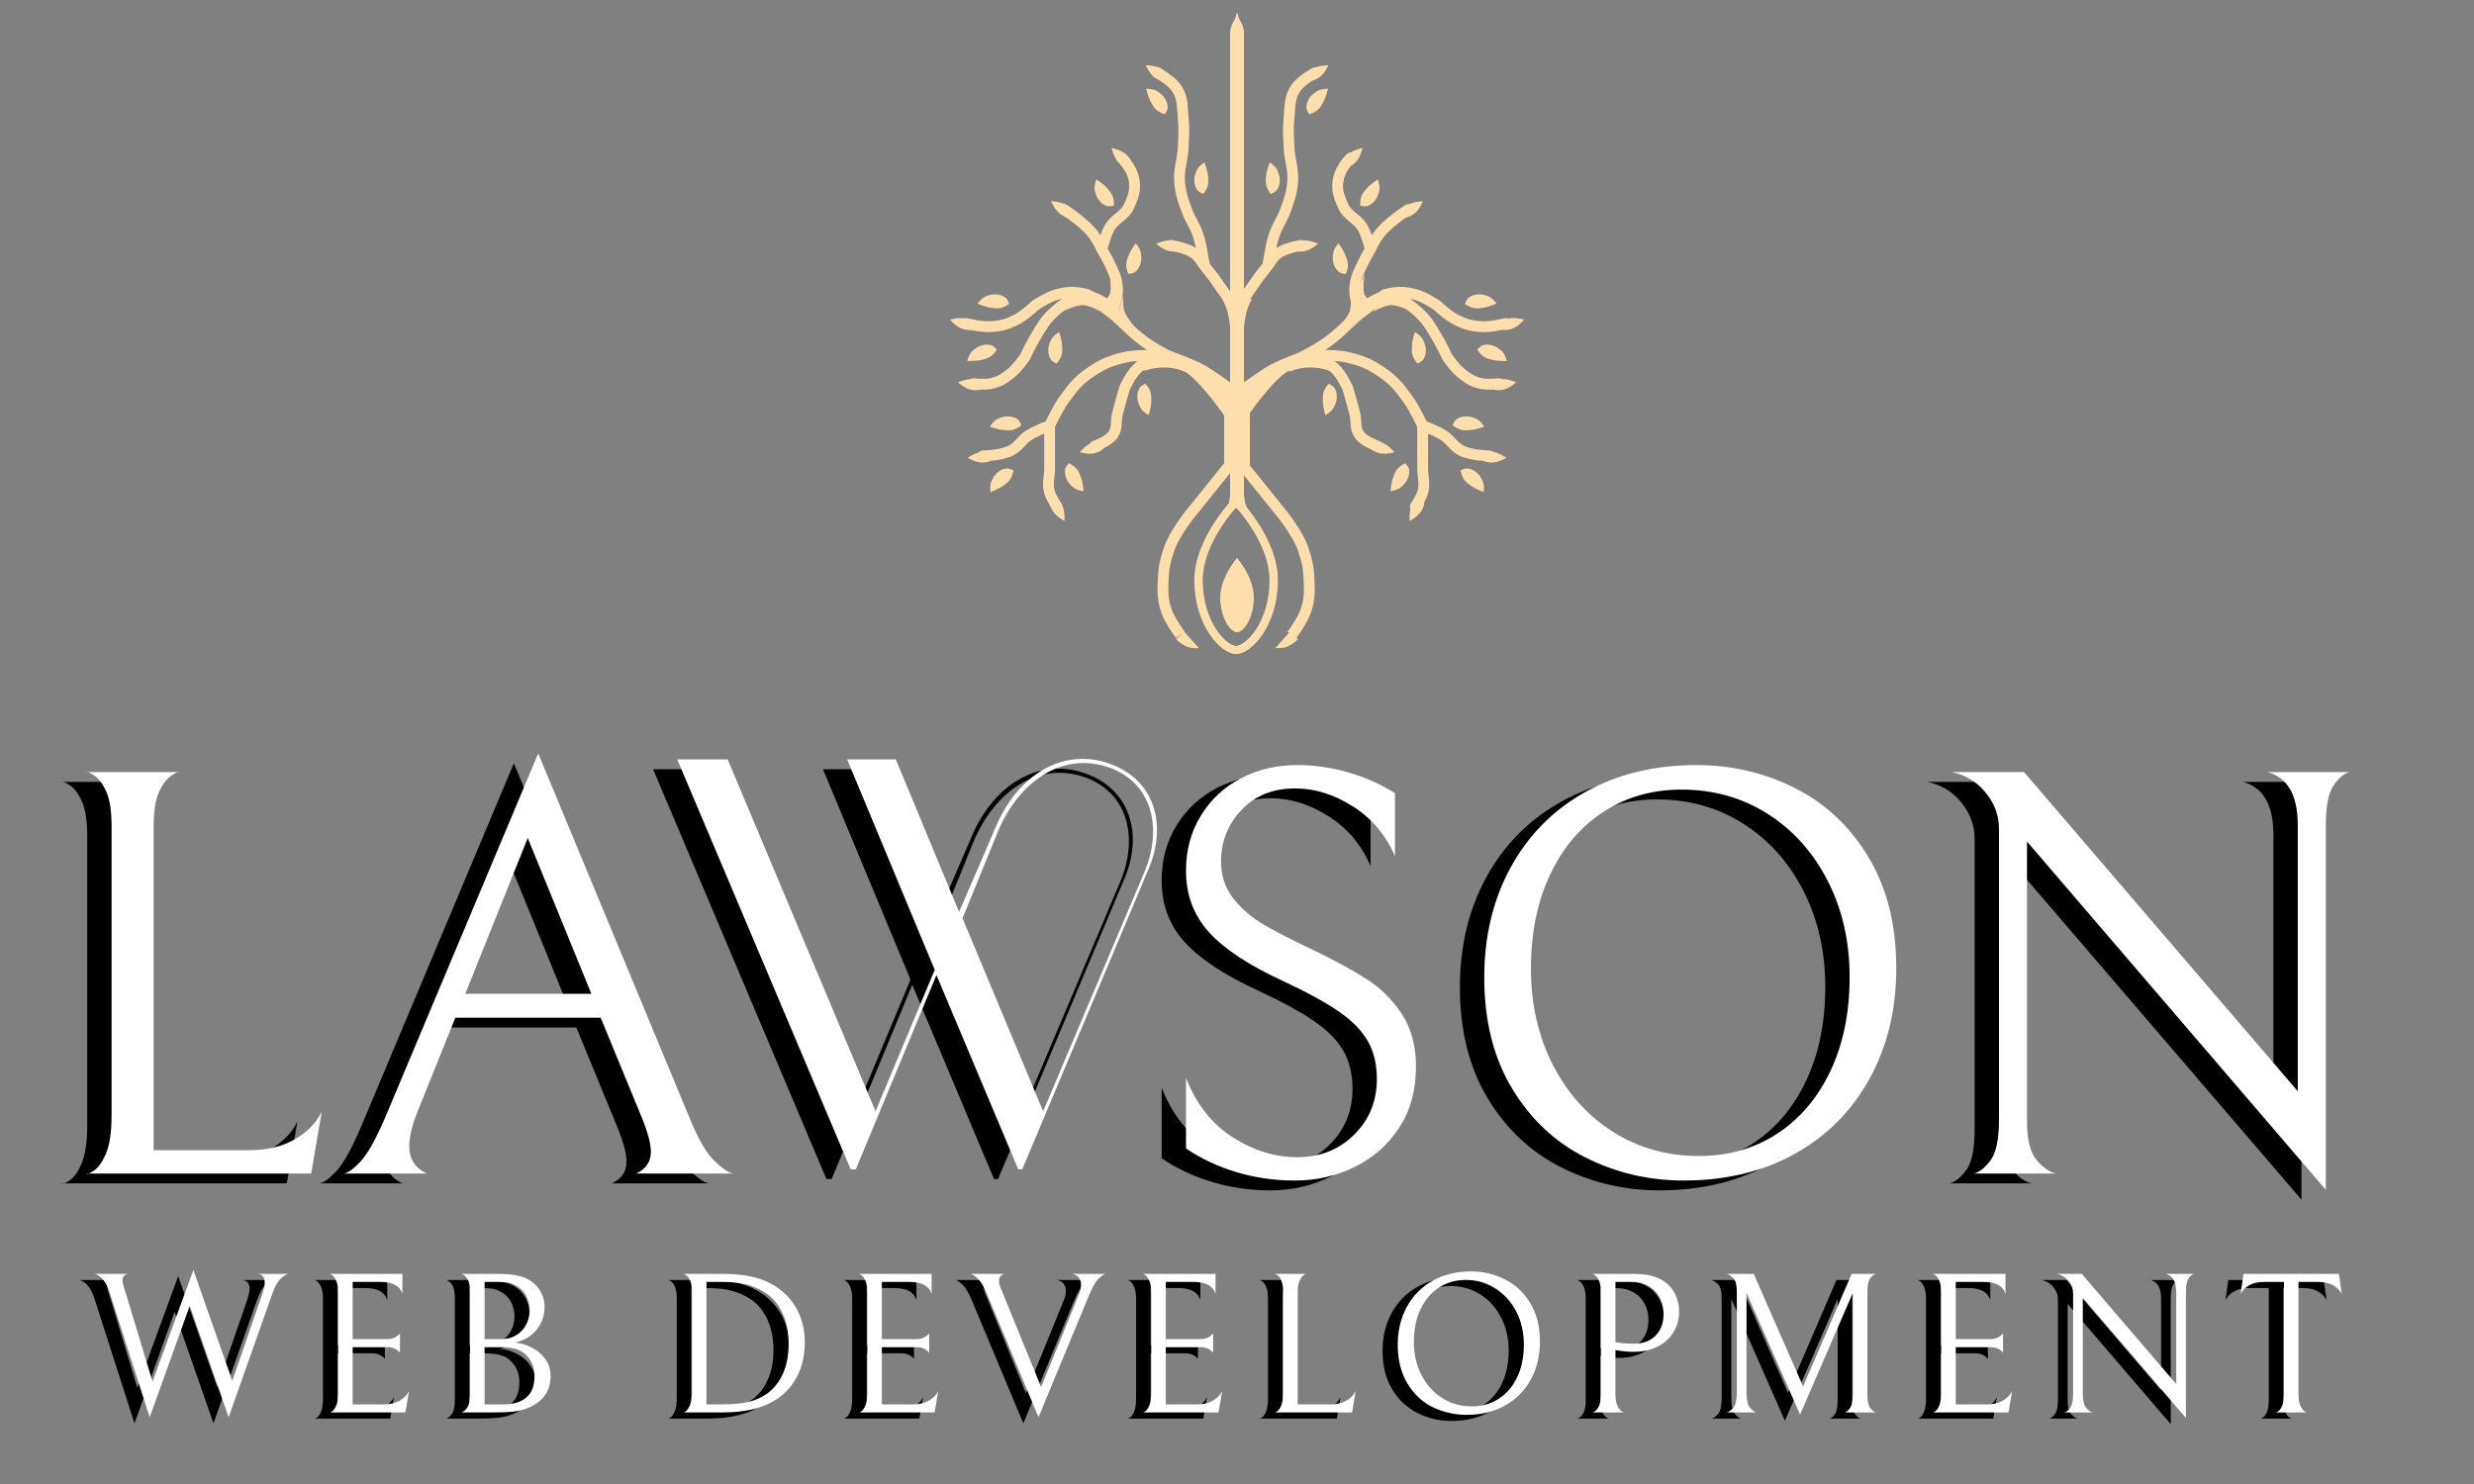 <svg xmlns="http://www.w3.org/2000/svg" xmlns:xlink="http://www.w3.org/1999/xlink" width="1000" zoomAndPan="magnify"
    viewBox="0 0 750 450" height="600" preserveAspectRatio="xMidYMid meet" version="1.0">
    <rect x="0" y="0" width="750" height="450" fill="#808080" stroke="none"/>
    <defs>
        <g />
        <clipPath id="aa9e34e317">
            <path d="M 349 138 L 400 138 L 400 198.848 L 349 198.848 Z M 349 138 " clip-rule="nonzero" />
        </clipPath>
        <clipPath id="5939f20c5d">
            <path d="M 372 3.848 L 378 3.848 L 378 124 L 372 124 Z M 372 3.848 " clip-rule="nonzero" />
        </clipPath>
        <clipPath id="0e885d358a">
            <path d="M 358 29 L 462.016 29 L 462.016 173 L 358 173 Z M 358 29 " clip-rule="nonzero" />
        </clipPath>
        <clipPath id="d720b2c3c8">
            <path d="M 357 121 L 416 121 L 416 198.848 L 357 198.848 Z M 357 121 " clip-rule="nonzero" />
        </clipPath>
        <clipPath id="74d10aefb0">
            <path d="M 356 3.848 L 418 3.848 L 418 113 L 356 113 Z M 356 3.848 " clip-rule="nonzero" />
        </clipPath>
        <clipPath id="772c3dfa0a">
            <path d="M 454 96 L 462.016 96 L 462.016 101 L 454 101 Z M 454 96 " clip-rule="nonzero" />
        </clipPath>
        <clipPath id="b1bd8a3eba">
            <path d="M 350 138 L 401 138 L 401 198.848 L 350 198.848 Z M 350 138 " clip-rule="nonzero" />
        </clipPath>
        <clipPath id="e53048e9de">
            <path d="M 372 3.848 L 378 3.848 L 378 124 L 372 124 Z M 372 3.848 " clip-rule="nonzero" />
        </clipPath>
        <clipPath id="c8aa7dc6b2">
            <path d="M 288.016 29 L 392 29 L 392 173 L 288.016 173 Z M 288.016 29 " clip-rule="nonzero" />
        </clipPath>
        <clipPath id="773dd04d56">
            <path d="M 334 121 L 393 121 L 393 198.848 L 334 198.848 Z M 334 121 " clip-rule="nonzero" />
        </clipPath>
        <clipPath id="6ef570c4de">
            <path d="M 332 3.848 L 394 3.848 L 394 113 L 332 113 Z M 332 3.848 " clip-rule="nonzero" />
        </clipPath>
        <clipPath id="baa1d972d1">
            <path d="M 288.016 96 L 296 96 L 296 101 L 288.016 101 Z M 288.016 96 " clip-rule="nonzero" />
        </clipPath>
    </defs>
    <g clip-path="url(#aa9e34e317)">
        <path stroke-linecap="butt" transform="matrix(0.149, 0, 0, 0.149, 288.017, 3.847)" fill="none"
            stroke-linejoin="miter"
            d="M 657.989 1155.578 C 657.989 1199.339 645.315 1235.154 629.113 1259.858 C 621.012 1272.249 612.127 1281.686 603.661 1287.96 C 595.063 1294.339 587.511 1297.005 581.997 1297.005 C 576.457 1297.005 568.853 1294.313 560.151 1287.934 C 551.606 1281.66 542.564 1272.197 534.359 1259.831 C 517.922 1235.101 505.013 1199.287 505.013 1155.578 C 505.013 1112.601 525.239 1071.061 546.144 1039.77 C 556.545 1024.189 566.945 1011.406 574.733 1002.491 C 577.529 999.302 579.985 996.636 581.971 994.518 C 583.931 996.636 586.335 999.302 589.079 1002.465 C 596.788 1011.353 607.058 1024.163 617.327 1039.717 C 637.998 1071.035 657.989 1112.601 657.989 1155.578 Z M 657.989 1155.578 "
            stroke="#ffdead" stroke-width="16" stroke-opacity="1" stroke-miterlimit="4" />
    </g>
    <path fill="#ffdead"
        d="M 380.098 181.176 C 380.098 187.328 377.035 191.676 375.039 191.676 C 373.047 191.676 370.082 187.465 370.082 181.176 C 370.082 174.891 375.039 169.262 375.039 169.262 C 375.039 169.262 380.098 175.027 380.098 181.176 Z M 380.098 181.176 "
        fill-opacity="1" fill-rule="nonzero" />
    <path fill="#ffdead"
        d="M 372.922 137.434 L 377.109 137.434 L 377.109 154.02 L 372.922 154.02 Z M 372.922 137.434 "
        fill-opacity="1" fill-rule="nonzero" />
    <path fill="#ffdead"
        d="M 371.129 121.742 L 378.902 121.742 L 378.902 141.914 L 371.129 141.914 Z M 371.129 121.742 "
        fill-opacity="1" fill-rule="nonzero" />
    <g clip-path="url(#5939f20c5d)">
        <path fill="#ffdead"
            d="M 372.922 9.973 C 372.922 9.973 373.098 8.375 373.52 7.434 C 373.723 6.988 374.137 6.34 374.418 5.715 C 374.711 5.062 375.016 3.848 375.016 3.848 C 375.016 3.848 375.32 5.062 375.613 5.715 C 375.895 6.34 376.312 6.988 376.512 7.434 C 376.938 8.375 377.109 9.973 377.109 9.973 L 377.109 123.387 L 372.922 123.387 Z M 372.922 9.973 "
            fill-opacity="1" fill-rule="nonzero" />
    </g>
    <path fill="#ffdead"
        d="M 375.164 151.031 L 377.109 150.211 C 377.109 150.211 377.254 151.727 377.484 152.676 C 377.625 153.266 378.23 154.469 378.23 154.469 L 375.164 153.273 Z M 375.164 151.031 "
        fill-opacity="1" fill-rule="nonzero" />
    <path fill="#ffdead"
        d="M 374.895 151.016 L 372.953 150.195 C 372.953 150.195 372.809 151.715 372.578 152.66 C 372.434 153.254 371.832 154.453 371.832 154.453 L 374.895 153.258 Z M 374.895 151.016 "
        fill-opacity="1" fill-rule="nonzero" />
    <g clip-path="url(#0e885d358a)">
        <path stroke-linecap="round" transform="matrix(0.149, 0, 0, 0.149, 288.017, 3.847)" fill="none"
            stroke-linejoin="miter"
            d="M 594.488 817.512 C 594.488 817.512 643.041 746.014 678.006 722.512 C 692.744 712.605 717.491 700.004 717.491 700.004 M 832.994 613.004 C 803.308 638.179 789.641 656.295 757.002 677.496 C 742.107 687.169 717.491 700.004 717.491 700.004 M 832.994 613.004 C 853.298 597.58 864.691 588.928 884.996 573.504 M 832.994 613.004 C 829.283 591.516 821.574 579.699 823.508 558.002 C 825.311 537.637 831.818 526.998 840.493 508.489 C 845.511 497.823 854.997 482.007 854.997 482.007 M 884.996 573.504 C 908.227 567.387 923.279 567.387 946.51 573.504 C 964.829 578.314 989.994 594.992 989.994 594.992 C 989.994 594.992 1012.728 616.795 1030.498 625.5 C 1049.182 634.65 1061.229 637.865 1082.004 638.989 C 1101.263 640.061 1131.001 632.506 1131.001 632.506 M 884.996 573.504 C 915.962 581.216 933.497 590.914 956.493 613.004 C 972.642 628.506 978.365 640.375 989.994 659.51 C 999.636 675.326 1011.997 701.494 1011.997 701.494 C 1011.997 701.494 1027.467 723.976 1041.003 734.511 C 1055.14 745.491 1064.443 751.477 1082.004 755.007 C 1095.2 757.647 1116.498 755.007 1116.498 755.007 M 932.504 400.497 C 932.504 400.497 887.766 428.417 869.5 455.5 C 862.914 465.277 854.997 482.007 854.997 482.007 M 854.997 482.007 C 854.997 482.007 848.803 454.951 840.493 439.501 C 829.021 418.169 809.501 415.032 799.492 392.995 C 789.954 371.977 785.225 356.84 791 334.489 C 796.435 313.523 814.989 295.512 814.989 295.512 M 717.491 700.004 C 717.491 700.004 761.471 705.154 781.488 722.512 C 796.2 735.217 809.004 763.999 809.004 763.999 C 809.004 763.999 818.438 795.84 823.508 816.492 C 827.61 833.197 822.959 845.536 832.994 859.495 C 842.767 873.089 869.5 882.004 869.5 882.004 M 717.491 700.004 C 717.491 700.004 774.223 693.312 809.004 701.494 C 836.678 708.03 852.357 714.199 876.007 729.989 C 902.269 747.582 914.159 762.248 932.504 787.998 C 946.066 807.081 961.51 840.49 961.51 840.49 M 961.51 840.49 C 961.51 840.49 961.51 893.532 961.51 927.49 C 961.51 946.626 967.024 958.181 961.51 976.506 C 957.851 988.532 946.51 1005.001 946.51 1005.001 M 961.51 840.49 C 961.51 840.49 987.877 850.058 1003.007 859.495 C 1019.444 869.795 1023.625 882.866 1041.003 891.493 C 1060.942 901.401 1097.003 902.002 1097.003 902.002 "
            stroke="#ffdead" stroke-width="22" stroke-opacity="1" stroke-miterlimit="4" />
    </g>
    <g clip-path="url(#d720b2c3c8)">
        <path stroke-linecap="square" transform="matrix(0.149, 0, 0, 0.149, 288.017, 3.847)" fill="none"
            stroke-linejoin="miter"
            d="M 589.497 913.504 L 667.997 1010.987 C 667.997 1010.987 706.698 1056.631 718.51 1092.001 C 726.402 1115.659 729.564 1130.063 730.504 1155.003 C 731.445 1180.282 731.55 1195.679 723.005 1219.495 C 717.334 1235.31 701.995 1257.008 701.995 1257.008 "
            stroke="#ffdead" stroke-width="22" stroke-opacity="1" stroke-miterlimit="4" />
    </g>
    <g clip-path="url(#74d10aefb0)">
        <path stroke-linecap="round" transform="matrix(0.149, 0, 0, 0.149, 288.017, 3.847)" fill="none"
            stroke-linejoin="miter"
            d="M 585.002 600.012 L 627.493 538.997 C 627.493 538.997 638.782 524.671 645.994 515.495 M 715.008 473.511 C 715.008 473.511 680.462 478.348 664.495 491.994 C 655.637 499.601 653.233 506.319 645.994 515.495 M 645.994 515.495 C 651.456 490.321 651.56 475.367 660.001 451.003 C 666.873 431.109 675.34 421.803 682.5 401.987 C 689.608 382.407 693.946 371.192 696.507 350.488 C 700.322 319.771 690.627 302.439 689.504 271.487 C 688.72 250.025 687.282 237.869 689.504 216.511 C 692.169 190.788 689.425 173.011 704.503 151.993 C 715.609 136.517 742.995 122.008 742.995 122.008 "
            stroke="#ffdead" stroke-width="22" stroke-opacity="1" stroke-miterlimit="4" />
    </g>
    <path fill="#ffdead"
        d="M 391.062 191.52 L 393.477 193.766 C 393.477 193.766 393.477 193.84 393.102 194.215 C 392.73 194.59 391.609 195.484 390.262 196.082 C 388.902 196.688 386.602 196.531 386.602 196.531 Z M 391.062 191.52 "
        fill-opacity="1" fill-rule="nonzero" />
    <path fill="#ffdead"
        d="M 391.012 109.191 L 403.117 109.191 L 403.117 112.48 C 403.117 112.48 400.801 111.434 397.066 111.434 C 393.328 111.434 390.785 112.777 390.785 112.777 Z M 391.012 109.191 "
        fill-opacity="1" fill-rule="nonzero" />
    <path fill="#ffdead"
        d="M 449.777 93.305 C 451.398 93.07 453.699 92.059 453.699 92.059 C 453.699 92.059 452.414 90.238 450.977 89.773 C 449.977 89.445 449.262 89.188 448.18 89.254 C 447.023 89.32 446.223 89.566 445.336 90.164 C 444.488 90.734 444.117 92.195 444.117 92.195 C 444.117 92.195 445.41 93.102 446.434 93.352 C 447.68 93.66 448.492 93.488 449.777 93.305 Z M 449.777 93.305 "
        fill-opacity="1" fill-rule="nonzero" />
    <path fill="#ffdead"
        d="M 428.059 104.703 C 428.137 103.066 428.926 100.688 428.926 100.688 C 428.926 100.688 430.859 101.793 431.461 103.18 C 431.879 104.145 432.203 104.828 432.242 105.91 C 432.285 107.07 432.117 107.891 431.605 108.828 C 431.117 109.727 429.695 110.23 429.695 110.23 C 429.695 110.23 428.672 109.031 428.324 108.039 C 427.902 106.828 427.996 106.004 428.059 104.703 Z M 428.059 104.703 "
        fill-opacity="1" fill-rule="nonzero" />
    <path fill="#ffdead"
        d="M 401.027 121.844 C 401.066 123.484 401.797 125.883 401.797 125.883 C 401.797 125.883 403.758 124.824 404.395 123.453 C 404.836 122.5 405.176 121.82 405.242 120.742 C 405.312 119.582 405.164 118.762 404.676 117.809 C 404.211 116.898 402.801 116.359 402.801 116.359 C 402.801 116.359 401.75 117.531 401.379 118.52 C 400.926 119.719 400.996 120.547 401.027 121.844 Z M 401.027 121.844 "
        fill-opacity="1" fill-rule="nonzero" />
    <path fill="#ffdead"
        d="M 407.828 77.305 C 407.246 75.773 405.75 73.758 405.75 73.758 C 405.75 73.758 404.258 75.41 404.117 76.918 C 404.023 77.961 403.926 78.715 404.227 79.754 C 404.551 80.871 404.965 81.594 405.742 82.328 C 406.484 83.031 407.996 83.066 407.996 83.066 C 407.996 83.066 408.594 81.609 408.613 80.559 C 408.637 79.277 408.293 78.52 407.828 77.305 Z M 407.828 77.305 "
        fill-opacity="1" fill-rule="nonzero" />
    <path fill="#ffdead"
        d="M 414.492 56.98 C 415.57 55.746 417.672 54.371 417.672 54.371 C 417.672 54.371 418.5 56.441 418.105 57.902 C 417.832 58.918 417.66 59.656 417.02 60.527 C 416.328 61.461 415.688 61.996 414.703 62.414 C 413.762 62.812 412.336 62.324 412.336 62.324 C 412.336 62.324 412.281 60.75 412.625 59.758 C 413.051 58.547 413.637 57.957 414.492 56.98 Z M 414.492 56.98 "
        fill-opacity="1" fill-rule="nonzero" />
    <path fill="#ffdead"
        d="M 401.223 30.801 C 402.012 29.363 402.586 26.922 402.586 26.922 C 402.586 26.922 400.359 26.852 399.121 27.719 C 398.258 28.324 397.625 28.738 397.023 29.637 C 396.383 30.605 396.098 31.391 396.039 32.457 C 395.984 33.477 396.934 34.652 396.934 34.652 C 396.934 34.652 398.434 34.168 399.25 33.5 C 400.242 32.691 400.598 31.938 401.223 30.801 Z M 401.223 30.801 "
        fill-opacity="1" fill-rule="nonzero" />
    <path fill="#ffdead"
        d="M 383.852 53.188 C 384.008 51.559 384.914 49.215 384.914 49.215 C 384.914 49.215 386.793 50.414 387.324 51.828 C 387.695 52.812 387.988 53.512 387.973 54.594 C 387.957 55.754 387.75 56.562 387.195 57.477 C 386.664 58.352 385.219 58.789 385.219 58.789 C 385.219 58.789 384.258 57.539 383.957 56.531 C 383.594 55.301 383.727 54.48 383.852 53.188 Z M 383.852 53.188 "
        fill-opacity="1" fill-rule="nonzero" />
    <path fill="#ffdead"
        d="M 452.715 109.172 C 454.309 109.547 456.816 109.445 456.816 109.445 C 456.816 109.445 456.289 107.281 455.121 106.32 C 454.309 105.652 453.738 105.152 452.711 104.816 C 451.605 104.457 450.773 104.391 449.73 104.621 C 448.73 104.844 447.852 106.07 447.852 106.07 C 447.852 106.07 448.723 107.383 449.582 107.992 C 450.629 108.73 451.449 108.871 452.715 109.172 Z M 452.715 109.172 "
        fill-opacity="1" fill-rule="nonzero" />
    <path fill="#ffdead"
        d="M 445.984 130.387 C 447.621 130.246 449.969 129.363 449.969 129.363 C 449.969 129.363 448.789 127.473 447.379 126.926 C 446.398 126.547 445.703 126.25 444.617 126.254 C 443.457 126.258 442.645 126.457 441.727 127.004 C 440.848 127.523 440.398 128.965 440.398 128.965 C 440.398 128.965 441.637 129.941 442.641 130.25 C 443.867 130.625 444.691 130.5 445.984 130.387 Z M 445.984 130.387 "
        fill-opacity="1" fill-rule="nonzero" />
    <path fill="#ffdead"
        d="M 446.082 147.406 C 447.41 148.363 449.77 149.227 449.77 149.227 C 449.77 149.227 450.105 147.027 449.395 145.691 C 448.902 144.766 448.566 144.086 447.746 143.379 C 446.863 142.625 446.117 142.246 445.066 142.062 C 444.059 141.883 442.777 142.68 442.777 142.68 C 442.777 142.68 443.078 144.227 443.641 145.117 C 444.324 146.203 445.027 146.645 446.082 147.406 Z M 446.082 147.406 "
        fill-opacity="1" fill-rule="nonzero" />
    <path fill="#ffdead"
        d="M 422.293 144.918 C 421.727 146.453 421.531 148.957 421.531 148.957 C 421.531 148.957 423.742 148.688 424.836 147.645 C 425.598 146.918 426.164 146.414 426.617 145.43 C 427.109 144.379 427.27 143.559 427.164 142.496 C 427.066 141.477 425.953 140.461 425.953 140.461 C 425.953 140.461 424.543 141.168 423.836 141.949 C 422.977 142.898 422.742 143.695 422.293 144.918 Z M 422.293 144.918 "
        fill-opacity="1" fill-rule="nonzero" />
    <path fill="#ffdead"
        d="M 376.211 119.055 C 376.211 119.055 379.547 116.066 381.891 114.422 C 384.656 112.484 389.367 110.09 389.367 110.09 L 379.949 123.387 L 373.82 123.387 Z M 376.211 119.055 "
        fill-opacity="1" fill-rule="nonzero" />
    <path fill="#ffdead"
        d="M 418.812 90.812 L 422.852 90.812 L 427.934 94.473 C 427.934 94.473 424.398 92.609 421.879 92.531 C 419.777 92.465 415.602 94.848 416.125 94.547 C 416.648 94.25 418.812 90.812 418.812 90.812 Z M 418.812 90.812 "
        fill-opacity="1" fill-rule="nonzero" />
    <path fill="#ffdead"
        d="M 412.836 91.41 L 411.863 87.152 L 413.73 82.895 C 413.73 82.895 413.285 85.301 413.359 86.852 C 413.406 87.883 413.27 88.547 413.73 89.469 C 413.949 89.898 414.441 90.477 414.441 90.477 C 414.441 90.477 415.406 89.879 416.051 89.543 C 417.391 88.836 419.562 88.047 419.562 88.047 L 416.723 92.906 L 412.836 92.906 Z M 412.836 91.41 "
        fill-opacity="1" fill-rule="nonzero" />
    <g clip-path="url(#772c3dfa0a)">
        <path fill="#ffdead"
            d="M 462.016 96.938 C 462.016 96.938 460.121 99.246 458.086 99.789 C 456.051 100.336 454.973 100.141 454.668 99.004 C 454.363 97.871 455.199 97.164 457.234 96.617 C 459.27 96.07 462.016 96.938 462.016 96.938 Z M 462.016 96.938 "
            fill-opacity="1" fill-rule="nonzero" />
    </g>
    <path fill="#ffdead"
        d="M 399.539 73.895 C 399.539 73.895 397.359 75.934 395.27 76.203 C 393.18 76.477 392.133 76.141 391.98 74.977 C 391.832 73.812 392.754 73.219 394.844 72.949 C 396.934 72.676 399.539 73.895 399.539 73.895 Z M 399.539 73.895 "
        fill-opacity="1" fill-rule="nonzero" />
    <path fill="#ffdead"
        d="M 431.371 61.031 C 431.371 61.031 430.281 63.809 428.512 64.953 C 426.746 66.098 425.656 66.246 425.02 65.262 C 424.379 64.277 424.957 63.344 426.727 62.195 C 428.492 61.051 431.371 61.031 431.371 61.031 Z M 431.371 61.031 "
        fill-opacity="1" fill-rule="nonzero" />
    <path fill="#ffdead"
        d="M 413.043 44.875 C 413.043 44.875 412.457 47.801 410.914 49.238 C 409.375 50.672 408.328 51.008 407.527 50.152 C 406.727 49.293 407.133 48.273 408.672 46.836 C 410.215 45.398 413.043 44.875 413.043 44.875 Z M 413.043 44.875 "
        fill-opacity="1" fill-rule="nonzero" />
    <path fill="#ffdead"
        d="M 402.691 19.82 C 402.691 19.82 401.5 22.555 399.691 23.633 C 397.883 24.711 396.789 24.82 396.188 23.812 C 395.586 22.805 396.199 21.895 398.008 20.812 C 399.816 19.734 402.691 19.82 402.691 19.82 Z M 402.691 19.82 "
        fill-opacity="1" fill-rule="nonzero" />
    <path fill="#ffdead"
        d="M 459.609 115.93 C 459.609 115.93 457.438 117.973 455.348 118.25 C 453.258 118.527 452.215 118.195 452.059 117.031 C 451.902 115.867 452.824 115.273 454.914 114.996 C 457.004 114.715 459.609 115.93 459.609 115.93 Z M 459.609 115.93 "
        fill-opacity="1" fill-rule="nonzero" />
    <path fill="#ffdead"
        d="M 456.645 138.824 C 456.645 138.824 454.113 140.398 452.012 140.262 C 449.906 140.125 448.945 139.594 449.023 138.422 C 449.098 137.25 450.121 136.848 452.223 136.984 C 454.324 137.121 456.645 138.824 456.645 138.824 Z M 456.645 138.824 "
        fill-opacity="1" fill-rule="nonzero" />
    <path fill="#ffdead"
        d="M 422.719 137.125 C 422.719 137.125 419.867 138.008 417.871 137.344 C 415.871 136.68 415.074 135.922 415.445 134.809 C 415.816 133.695 416.906 133.562 418.906 134.227 C 420.906 134.891 422.719 137.125 422.719 137.125 Z M 422.719 137.125 "
        fill-opacity="1" fill-rule="nonzero" />
    <path fill="#ffdead"
        d="M 427.336 157.98 C 427.336 157.98 427.047 155.012 428.102 153.188 C 429.152 151.363 430.059 150.738 431.074 151.324 C 432.09 151.91 432 153.004 430.945 154.828 C 429.891 156.652 427.336 157.98 427.336 157.98 Z M 427.336 157.98 "
        fill-opacity="1" fill-rule="nonzero" />
    <path fill="#ffdead"
        d="M 375.164 92.605 L 379.574 90.438 C 379.574 90.438 378.316 92.949 377.855 94.699 C 377.371 96.539 377.035 100.004 377.035 100.004 L 375.164 99.777 Z M 375.164 92.605 "
        fill-opacity="1" fill-rule="nonzero" />
    <path fill="#ffdead"
        d="M 409.547 89.691 L 410.742 94.102 L 411.191 94.996 L 405.883 99.48 C 405.883 99.48 408.426 96.191 409.098 94.621 C 409.688 93.25 409.547 89.691 409.547 89.691 Z M 409.547 89.691 "
        fill-opacity="1" fill-rule="nonzero" />
    <path fill="#ffdead"
        d="M 376.285 116.512 C 376.285 116.512 382.516 111.988 385.406 110.461 C 389.191 108.465 396.691 105.906 396.691 105.906 L 388.469 112.629 L 375.762 120.102 Z M 376.285 116.512 "
        fill-opacity="1" fill-rule="nonzero" />
    <g clip-path="url(#b1bd8a3eba)">
        <path stroke-linecap="butt" transform="matrix(0.149, 0, 0, 0.149, 288.017, 3.847)" fill="none"
            stroke-linejoin="miter"
            d="M 506.006 1155.578 C 506.006 1199.339 518.68 1235.154 534.882 1259.858 C 543.009 1272.249 551.893 1281.686 560.36 1287.96 C 568.957 1294.339 576.483 1297.005 581.997 1297.005 C 587.537 1297.005 595.142 1294.313 603.843 1287.934 C 612.415 1281.66 621.43 1272.197 629.662 1259.831 C 646.099 1235.101 659.008 1199.287 659.008 1155.578 C 659.008 1112.601 638.782 1071.061 617.85 1039.77 C 607.476 1024.189 597.075 1011.406 589.262 1002.491 C 586.492 999.302 584.036 996.636 582.049 994.518 C 580.09 996.636 577.685 999.302 574.942 1002.465 C 567.233 1011.353 556.963 1024.163 546.693 1039.717 C 526.023 1071.035 506.006 1112.601 506.006 1155.578 Z M 506.006 1155.578 "
            stroke="#ffdead" stroke-width="16" stroke-opacity="1" stroke-miterlimit="4" />
    </g>
    <path fill="#ffdead"
        d="M 369.934 181.176 C 369.934 187.328 373 191.676 374.992 191.676 C 376.988 191.676 379.949 187.465 379.949 181.176 C 379.949 174.891 374.992 169.262 374.992 169.262 C 374.992 169.262 369.934 175.027 369.934 181.176 Z M 369.934 181.176 "
        fill-opacity="1" fill-rule="nonzero" />
    <path fill="#ffdead"
        d="M 377.109 137.434 L 372.926 137.434 L 372.926 154.02 L 377.109 154.02 Z M 377.109 137.434 "
        fill-opacity="1" fill-rule="nonzero" />
    <path fill="#ffdead"
        d="M 378.902 121.742 L 371.133 121.742 L 371.133 141.914 L 378.902 141.914 Z M 378.902 121.742 "
        fill-opacity="1" fill-rule="nonzero" />
    <g clip-path="url(#e53048e9de)">
        <path fill="#ffdead"
            d="M 377.109 9.973 C 377.109 9.973 376.938 8.375 376.512 7.434 C 376.312 6.988 375.898 6.34 375.617 5.715 C 375.32 5.062 375.016 3.848 375.016 3.848 C 375.016 3.848 374.715 5.062 374.418 5.715 C 374.137 6.34 373.723 6.988 373.523 7.434 C 373.098 8.375 372.926 9.973 372.926 9.973 L 372.926 123.387 L 377.109 123.387 Z M 377.109 9.973 "
            fill-opacity="1" fill-rule="nonzero" />
    </g>
    <path fill="#ffdead"
        d="M 374.867 151.031 L 372.926 150.211 C 372.926 150.211 372.781 151.727 372.551 152.676 C 372.406 153.266 371.805 154.469 371.805 154.469 L 374.867 153.273 Z M 374.867 151.031 "
        fill-opacity="1" fill-rule="nonzero" />
    <path fill="#ffdead"
        d="M 375.137 151.016 L 377.082 150.195 C 377.082 150.195 377.227 151.715 377.453 152.66 C 377.598 153.254 378.203 154.453 378.203 154.453 L 375.137 153.258 Z M 375.137 151.016 "
        fill-opacity="1" fill-rule="nonzero" />
    <g clip-path="url(#c8aa7dc6b2)">
        <path stroke-linecap="round" transform="matrix(0.149, 0, 0, 0.149, 288.017, 3.847)" fill="none"
            stroke-linejoin="miter"
            d="M 569.506 817.512 C 569.506 817.512 520.953 746.014 486.015 722.512 C 471.277 712.605 446.504 700.004 446.504 700.004 M 331.001 613.004 C 360.687 638.179 374.354 656.295 407.018 677.496 C 421.887 687.169 446.504 700.004 446.504 700.004 M 331.001 613.004 C 310.696 597.58 299.329 588.928 278.999 573.504 M 331.001 613.004 C 334.712 591.516 342.421 579.699 340.513 558.002 C 338.71 537.637 332.177 526.998 323.501 508.489 C 318.51 497.823 308.998 482.007 308.998 482.007 M 278.999 573.504 C 255.794 567.387 240.742 567.387 217.51 573.504 C 199.192 578.314 174.001 594.992 174.001 594.992 C 174.001 594.992 151.292 616.795 133.523 625.5 C 114.838 634.65 102.765 637.865 82.017 638.989 C 62.731 640.061 33.02 632.506 33.02 632.506 M 278.999 573.504 C 248.058 581.216 230.524 590.914 207.502 613.004 C 191.352 628.506 185.656 640.375 174.001 659.51 C 164.384 675.326 151.998 701.494 151.998 701.494 C 151.998 701.494 136.554 723.976 123.018 734.511 C 108.88 745.491 99.551 751.477 82.017 755.007 C 68.794 757.647 47.523 755.007 47.523 755.007 M 231.517 400.497 C 231.517 400.497 276.255 428.417 294.521 455.5 C 301.106 465.277 308.998 482.007 308.998 482.007 M 308.998 482.007 C 308.998 482.007 315.191 454.951 323.501 439.501 C 334.973 418.169 354.493 415.032 364.502 392.995 C 374.066 371.977 378.796 356.84 373.021 334.489 C 367.585 313.523 349.006 295.512 349.006 295.512 M 446.504 700.004 C 446.504 700.004 402.55 705.154 382.507 722.512 C 367.795 735.217 355.016 763.999 355.016 763.999 C 355.016 763.999 345.582 795.84 340.513 816.492 C 336.41 833.197 341.062 845.536 331.001 859.495 C 321.228 873.089 294.521 882.004 294.521 882.004 M 446.504 700.004 C 446.504 700.004 389.798 693.312 355.016 701.494 C 327.342 708.03 311.637 714.199 288.014 729.989 C 261.725 747.582 249.835 762.248 231.517 787.998 C 217.928 807.081 202.511 840.49 202.511 840.49 M 202.511 840.49 C 202.511 840.49 202.511 893.532 202.511 927.49 C 202.511 946.626 196.971 958.181 202.511 976.506 C 206.143 988.532 217.51 1005.001 217.51 1005.001 M 202.511 840.49 C 202.511 840.49 176.118 850.058 161.013 859.495 C 144.55 869.795 140.395 882.866 123.018 891.493 C 103.079 901.401 67.017 902.002 67.017 902.002 "
            stroke="#ffdead" stroke-width="22" stroke-opacity="1" stroke-miterlimit="4" />
    </g>
    <g clip-path="url(#773dd04d56)">
        <path stroke-linecap="square" transform="matrix(0.149, 0, 0, 0.149, 288.017, 3.847)" fill="none"
            stroke-linejoin="miter"
            d="M 574.497 913.504 L 495.997 1010.987 C 495.997 1010.987 457.296 1056.631 445.511 1092.001 C 437.619 1115.659 434.431 1130.063 433.516 1155.003 C 432.575 1180.282 432.471 1195.679 441.016 1219.495 C 446.687 1235.31 462 1257.008 462 1257.008 "
            stroke="#ffdead" stroke-width="22" stroke-opacity="1" stroke-miterlimit="4" />
    </g>
    <g clip-path="url(#6ef570c4de)">
        <path stroke-linecap="round" transform="matrix(0.149, 0, 0, 0.149, 288.017, 3.847)" fill="none"
            stroke-linejoin="miter"
            d="M 579.018 600.012 L 536.502 538.997 C 536.502 538.997 525.239 524.671 518 515.495 M 449.012 473.511 C 449.012 473.511 483.559 478.348 499.499 491.994 C 508.384 499.601 510.788 506.319 518 515.495 M 518 515.495 C 512.539 490.321 512.434 475.367 504.02 451.003 C 497.121 431.109 488.68 421.803 481.52 401.987 C 474.412 382.407 470.075 371.192 467.514 350.488 C 463.698 319.771 473.393 302.439 474.517 271.487 C 475.275 250.025 476.738 237.869 474.517 216.511 C 471.825 190.788 474.569 173.011 459.517 151.993 C 448.411 136.517 420.999 122.008 420.999 122.008 "
            stroke="#ffdead" stroke-width="22" stroke-opacity="1" stroke-miterlimit="4" />
    </g>
    <path fill="#ffdead"
        d="M 358.969 191.52 L 356.555 193.766 C 356.555 193.766 356.555 193.84 356.93 194.215 C 357.305 194.59 358.426 195.484 359.77 196.082 C 361.133 196.688 363.434 196.531 363.434 196.531 Z M 358.969 191.52 "
        fill-opacity="1" fill-rule="nonzero" />
    <path fill="#ffdead"
        d="M 359.023 109.191 L 346.914 109.191 L 346.914 112.48 C 346.914 112.48 349.23 111.434 352.969 111.434 C 356.707 111.434 359.246 112.777 359.246 112.777 Z M 359.023 109.191 "
        fill-opacity="1" fill-rule="nonzero" />
    <path fill="#ffdead"
        d="M 300.254 93.305 C 298.633 93.07 296.336 92.059 296.336 92.059 C 296.336 92.059 297.621 90.238 299.059 89.773 C 300.059 89.445 300.77 89.188 301.852 89.254 C 303.012 89.32 303.809 89.566 304.699 90.164 C 305.547 90.734 305.914 92.195 305.914 92.195 C 305.914 92.195 304.625 93.102 303.602 93.352 C 302.355 93.66 301.543 93.488 300.254 93.305 Z M 300.254 93.305 "
        fill-opacity="1" fill-rule="nonzero" />
    <path fill="#ffdead"
        d="M 321.977 104.703 C 321.898 103.066 321.105 100.688 321.105 100.688 C 321.105 100.688 319.172 101.793 318.57 103.18 C 318.152 104.145 317.828 104.828 317.793 105.91 C 317.75 107.07 317.918 107.891 318.43 108.828 C 318.918 109.727 320.34 110.23 320.34 110.23 C 320.34 110.23 321.363 109.031 321.707 108.039 C 322.129 106.828 322.039 106.004 321.977 104.703 Z M 321.977 104.703 "
        fill-opacity="1" fill-rule="nonzero" />
    <path fill="#ffdead"
        d="M 349.008 121.844 C 348.969 123.484 348.234 125.883 348.234 125.883 C 348.234 125.883 346.273 124.824 345.641 123.453 C 345.199 122.5 344.855 121.82 344.793 120.742 C 344.723 119.582 344.871 118.762 345.359 117.809 C 345.824 116.898 347.234 116.359 347.234 116.359 C 347.234 116.359 348.285 117.531 348.656 118.52 C 349.109 119.719 349.035 120.547 349.008 121.844 Z M 349.008 121.844 "
        fill-opacity="1" fill-rule="nonzero" />
    <path fill="#ffdead"
        d="M 342.203 77.305 C 342.789 75.773 344.281 73.758 344.281 73.758 C 344.281 73.758 345.777 75.41 345.914 76.918 C 346.012 77.961 346.105 78.715 345.805 79.754 C 345.484 80.871 345.07 81.594 344.293 82.328 C 343.547 83.031 342.039 83.066 342.039 83.066 C 342.039 83.066 341.441 81.609 341.422 80.559 C 341.395 79.277 341.742 78.52 342.203 77.305 Z M 342.203 77.305 "
        fill-opacity="1" fill-rule="nonzero" />
    <path fill="#ffdead"
        d="M 335.543 56.98 C 334.465 55.746 332.359 54.371 332.359 54.371 C 332.359 54.371 331.535 56.441 331.926 57.902 C 332.199 58.918 332.371 59.656 333.016 60.527 C 333.707 61.461 334.344 61.996 335.328 62.414 C 336.27 62.812 337.699 62.324 337.699 62.324 C 337.699 62.324 337.754 60.75 337.406 59.758 C 336.984 58.547 336.398 57.957 335.543 56.98 Z M 335.543 56.98 "
        fill-opacity="1" fill-rule="nonzero" />
    <path fill="#ffdead"
        d="M 348.812 30.801 C 348.02 29.363 347.449 26.922 347.449 26.922 C 347.449 26.922 349.676 26.852 350.914 27.719 C 351.773 28.324 352.41 28.738 353.008 29.637 C 353.652 30.605 353.938 31.391 353.992 32.457 C 354.047 33.477 353.102 34.652 353.102 34.652 C 353.102 34.652 351.602 34.168 350.785 33.5 C 349.793 32.691 349.438 31.938 348.812 30.801 Z M 348.812 30.801 "
        fill-opacity="1" fill-rule="nonzero" />
    <path fill="#ffdead"
        d="M 366.184 53.188 C 366.027 51.559 365.121 49.215 365.121 49.215 C 365.121 49.215 363.242 50.414 362.707 51.828 C 362.336 52.812 362.047 53.512 362.059 54.594 C 362.074 55.754 362.281 56.562 362.836 57.477 C 363.367 58.352 364.812 58.789 364.812 58.789 C 364.812 58.789 365.777 57.539 366.074 56.531 C 366.438 55.301 366.309 54.48 366.184 53.188 Z M 366.184 53.188 "
        fill-opacity="1" fill-rule="nonzero" />
    <path fill="#ffdead"
        d="M 297.32 109.172 C 295.727 109.547 293.215 109.445 293.215 109.445 C 293.215 109.445 293.746 107.281 294.914 106.32 C 295.727 105.652 296.293 105.152 297.324 104.816 C 298.43 104.457 299.262 104.391 300.305 104.621 C 301.305 104.844 302.184 106.07 302.184 106.07 C 302.184 106.07 301.312 107.383 300.453 107.992 C 299.406 108.73 298.586 108.871 297.32 109.172 Z M 297.32 109.172 "
        fill-opacity="1" fill-rule="nonzero" />
    <path fill="#ffdead"
        d="M 304.047 130.387 C 302.414 130.246 300.062 129.363 300.062 129.363 C 300.062 129.363 301.246 127.473 302.656 126.926 C 303.637 126.547 304.332 126.25 305.414 126.254 C 306.578 126.258 307.387 126.457 308.309 127.004 C 309.188 127.523 309.637 128.965 309.637 128.965 C 309.637 128.965 308.398 129.941 307.391 130.25 C 306.164 130.625 305.344 130.5 304.047 130.387 Z M 304.047 130.387 "
        fill-opacity="1" fill-rule="nonzero" />
    <path fill="#ffdead"
        d="M 303.953 147.406 C 302.621 148.363 300.266 149.227 300.266 149.227 C 300.266 149.227 299.926 147.027 300.637 145.691 C 301.133 144.766 301.465 144.086 302.289 143.379 C 303.172 142.625 303.914 142.246 304.969 142.062 C 305.977 141.883 307.258 142.68 307.258 142.68 C 307.258 142.68 306.957 144.227 306.395 145.117 C 305.711 146.203 305.008 146.645 303.953 147.406 Z M 303.953 147.406 "
        fill-opacity="1" fill-rule="nonzero" />
    <path fill="#ffdead"
        d="M 327.742 144.918 C 328.305 146.453 328.504 148.957 328.504 148.957 C 328.504 148.957 326.289 148.688 325.195 147.645 C 324.438 146.918 323.871 146.414 323.414 145.43 C 322.926 144.379 322.762 143.559 322.867 142.496 C 322.969 141.477 324.082 140.461 324.082 140.461 C 324.082 140.461 325.492 141.168 326.195 141.949 C 327.059 142.898 327.293 143.695 327.742 144.918 Z M 327.742 144.918 "
        fill-opacity="1" fill-rule="nonzero" />
    <path fill="#ffdead"
        d="M 373.82 119.055 C 373.82 119.055 370.484 116.066 368.141 114.422 C 365.379 112.484 360.668 110.09 360.668 110.09 L 370.086 123.387 L 376.215 123.387 Z M 373.82 119.055 "
        fill-opacity="1" fill-rule="nonzero" />
    <path fill="#ffdead"
        d="M 331.219 90.812 L 327.184 90.812 L 322.102 94.473 C 322.102 94.473 325.633 92.609 328.156 92.531 C 330.258 92.465 334.434 94.848 333.91 94.547 C 333.387 94.25 331.219 90.812 331.219 90.812 Z M 331.219 90.812 "
        fill-opacity="1" fill-rule="nonzero" />
    <path fill="#ffdead"
        d="M 337.199 91.41 L 338.172 87.152 L 336.301 82.895 C 336.301 82.895 336.75 85.301 336.676 86.852 C 336.625 87.883 336.766 88.547 336.301 89.469 C 336.086 89.898 335.59 90.477 335.59 90.477 C 335.59 90.477 334.629 89.879 333.984 89.543 C 332.641 88.836 330.473 88.047 330.473 88.047 L 333.312 92.906 L 337.199 92.906 Z M 337.199 91.41 "
        fill-opacity="1" fill-rule="nonzero" />
    <g clip-path="url(#baa1d972d1)">
        <path fill="#ffdead"
            d="M 288.02 96.938 C 288.02 96.938 289.91 99.246 291.945 99.789 C 293.98 100.336 295.062 100.141 295.367 99.004 C 295.672 97.871 294.832 97.164 292.797 96.617 C 290.762 96.07 288.02 96.938 288.02 96.938 Z M 288.02 96.938 "
            fill-opacity="1" fill-rule="nonzero" />
    </g>
    <path fill="#ffdead"
        d="M 350.496 73.895 C 350.496 73.895 352.676 75.934 354.766 76.203 C 356.855 76.477 357.898 76.141 358.051 74.977 C 358.203 73.812 357.281 73.219 355.191 72.949 C 353.102 72.676 350.496 73.895 350.496 73.895 Z M 350.496 73.895 "
        fill-opacity="1" fill-rule="nonzero" />
    <path fill="#ffdead"
        d="M 318.664 61.031 C 318.664 61.031 319.754 63.809 321.52 64.953 C 323.289 66.098 324.379 66.246 325.016 65.262 C 325.652 64.277 325.078 63.344 323.309 62.195 C 321.539 61.051 318.664 61.031 318.664 61.031 Z M 318.664 61.031 "
        fill-opacity="1" fill-rule="nonzero" />
    <path fill="#ffdead"
        d="M 336.992 44.875 C 336.992 44.875 337.578 47.801 339.117 49.238 C 340.66 50.672 341.703 51.008 342.504 50.152 C 343.305 49.293 342.902 48.273 341.359 46.836 C 339.82 45.398 336.992 44.875 336.992 44.875 Z M 336.992 44.875 "
        fill-opacity="1" fill-rule="nonzero" />
    <path fill="#ffdead"
        d="M 347.34 19.82 C 347.34 19.82 348.531 22.555 350.344 23.633 C 352.152 24.711 353.246 24.82 353.848 23.812 C 354.445 22.805 353.836 21.895 352.027 20.812 C 350.219 19.734 347.34 19.82 347.34 19.82 Z M 347.34 19.82 "
        fill-opacity="1" fill-rule="nonzero" />
    <path fill="#ffdead"
        d="M 290.422 115.93 C 290.422 115.93 292.598 117.973 294.684 118.25 C 296.773 118.527 297.82 118.195 297.977 117.031 C 298.129 115.867 297.207 115.273 295.121 114.996 C 293.031 114.715 290.422 115.93 290.422 115.93 Z M 290.422 115.93 "
        fill-opacity="1" fill-rule="nonzero" />
    <path fill="#ffdead"
        d="M 293.387 138.824 C 293.387 138.824 295.922 140.398 298.023 140.262 C 300.125 140.125 301.086 139.594 301.012 138.422 C 300.934 137.25 299.914 136.848 297.809 136.984 C 295.707 137.121 293.387 138.824 293.387 138.824 Z M 293.387 138.824 "
        fill-opacity="1" fill-rule="nonzero" />
    <path fill="#ffdead"
        d="M 327.316 137.125 C 327.316 137.125 330.164 138.008 332.164 137.344 C 334.164 136.68 334.957 135.922 334.586 134.809 C 334.219 133.695 333.129 133.562 331.129 134.227 C 329.129 134.891 327.316 137.125 327.316 137.125 Z M 327.316 137.125 "
        fill-opacity="1" fill-rule="nonzero" />
    <path fill="#ffdead"
        d="M 322.695 157.98 C 322.695 157.98 322.988 155.012 321.934 153.188 C 320.879 151.363 319.977 150.738 318.961 151.324 C 317.945 151.91 318.035 153.004 319.09 154.828 C 320.141 156.652 322.695 157.98 322.695 157.98 Z M 322.695 157.98 "
        fill-opacity="1" fill-rule="nonzero" />
    <path fill="#ffdead"
        d="M 374.867 92.605 L 370.457 90.438 C 370.457 90.438 371.715 92.949 372.176 94.699 C 372.664 96.539 373 100.004 373 100.004 L 374.867 99.777 Z M 374.867 92.605 "
        fill-opacity="1" fill-rule="nonzero" />
    <path fill="#ffdead"
        d="M 340.488 89.691 L 339.293 94.102 L 338.844 94.996 L 344.148 99.48 C 344.148 99.48 341.609 96.191 340.934 94.621 C 340.348 93.25 340.488 89.691 340.488 89.691 Z M 340.488 89.691 "
        fill-opacity="1" fill-rule="nonzero" />
    <path fill="#ffdead"
        d="M 373.746 116.512 C 373.746 116.512 367.52 111.988 364.629 110.461 C 360.84 108.465 353.344 105.906 353.344 105.906 L 361.562 112.629 L 374.27 120.102 Z M 373.746 116.512 "
        fill-opacity="1" fill-rule="nonzero" />
    <g fill="#000000" fill-opacity="1">
        <g transform="translate(3.804, 358.836)">
            <g>
                <path
                    d="M 22.641 -105.281 C 22.641 -110 22.078 -113.566 20.953 -115.984 C 19.836 -118.398 18.57 -120.02 17.156 -120.844 C 15.75 -121.676 15.047 -121.973 15.047 -121.734 L 43.172 -121.734 C 43.172 -121.973 42.461 -121.676 41.047 -120.844 C 39.629 -120.02 38.332 -118.398 37.156 -115.984 C 35.977 -113.566 35.391 -110 35.391 -105.281 L 35.391 -7.078 L 64.406 -7.078 C 69.719 -7.078 74.289 -8.164 78.125 -10.344 C 81.957 -12.531 84.695 -15.332 86.344 -18.75 L 83.156 0 L 15.047 0 C 15.047 0.352 15.75 0.086 17.156 -0.797 C 18.57 -1.68 19.836 -3.445 20.953 -6.094 C 22.078 -8.75 22.641 -12.613 22.641 -17.688 Z M 22.641 -105.281 " />
            </g>
        </g>
    </g>
    <g fill="#000000" fill-opacity="1">
        <g transform="translate(93.325, 358.836)">
            <g>
                <path
                    d="M 37.328 -47.25 L 26.016 -19.109 C 24.242 -14.742 23.359 -11.145 23.359 -8.312 C 23.359 -4.426 25.125 -1.656 28.656 0 L 3.359 0 C 4.535 0 6.242 -1.176 8.484 -3.531 C 10.734 -5.895 13.332 -10.555 16.281 -17.516 L 62.453 -127.391 L 108.281 -16.984 C 110.875 -10.617 113.379 -6.254 115.797 -3.891 C 118.223 -1.535 120.145 -0.238 121.562 0 L 92.188 0 C 95.133 -1.414 96.609 -3.598 96.609 -6.547 C 96.609 -9.023 95.664 -12.562 93.781 -17.156 L 81.391 -47.25 Z M 78.562 -54.5 L 59.281 -101.734 L 40.344 -54.5 Z M 78.562 -54.5 " />
            </g>
        </g>
    </g>
    <g fill="#ffffff" fill-opacity="1">
        <g transform="translate(11.186, 355.853)">
            <g>
                <path
                    d="M 22.641 -105.281 C 22.641 -110 22.078 -113.566 20.953 -115.984 C 19.836 -118.398 18.57 -120.02 17.156 -120.844 C 15.75 -121.676 15.047 -121.973 15.047 -121.734 L 43.172 -121.734 C 43.172 -121.973 42.461 -121.676 41.047 -120.844 C 39.629 -120.02 38.332 -118.398 37.156 -115.984 C 35.977 -113.566 35.391 -110 35.391 -105.281 L 35.391 -7.078 L 64.406 -7.078 C 69.719 -7.078 74.289 -8.164 78.125 -10.344 C 81.957 -12.531 84.695 -15.332 86.344 -18.75 L 83.156 0 L 15.047 0 C 15.047 0.352 15.75 0.086 17.156 -0.797 C 18.57 -1.68 19.836 -3.445 20.953 -6.094 C 22.078 -8.75 22.641 -12.613 22.641 -17.688 Z M 22.641 -105.281 " />
            </g>
        </g>
    </g>
    <g fill="#ffffff" fill-opacity="1">
        <g transform="translate(100.708, 355.853)">
            <g>
                <path
                    d="M 37.328 -47.25 L 26.016 -19.109 C 24.242 -14.742 23.359 -11.145 23.359 -8.312 C 23.359 -4.426 25.125 -1.656 28.656 0 L 3.359 0 C 4.535 0 6.242 -1.176 8.484 -3.531 C 10.734 -5.895 13.332 -10.555 16.281 -17.516 L 62.453 -127.391 L 108.281 -16.984 C 110.875 -10.617 113.379 -6.254 115.797 -3.891 C 118.223 -1.535 120.145 -0.238 121.562 0 L 92.188 0 C 95.133 -1.414 96.609 -3.598 96.609 -6.547 C 96.609 -9.023 95.664 -12.562 93.781 -17.156 L 81.391 -47.25 Z M 78.562 -54.5 L 59.281 -101.734 L 40.344 -54.5 Z M 78.562 -54.5 " />
            </g>
        </g>
    </g>
    <g fill="#000000" fill-opacity="1">
        <g transform="translate(215.039, 358.836)">
            <g />
        </g>
    </g>
    <g fill="#ffffff" fill-opacity="1">
        <g transform="translate(222.422, 355.853)">
            <g />
        </g>
    </g>
    <g fill="#000000" fill-opacity="1">
        <g transform="translate(191.826, 357.527)">
            <g>
                <path
                    d="M 110.742 0 L 148.887 -90.703 C 154.512 -103.535 151.523 -117.422 137.988 -122.695 C 123.75 -128.32 109.16 -120.059 102.305 -102.832 L 91.582 -78.047 L 72.422 -124.277 L 57.656 -124.277 L 84.199 -60.469 L 66.27 -17.578 L 21.445 -124.277 L 6.152 -124.277 L 58.711 0 L 60.293 0 L 84.727 -58.887 L 109.512 0 Z M 92.637 -76.113 L 103.535 -102.832 C 109.512 -116.719 122.344 -127.266 137.637 -121.641 C 150.645 -116.543 152.93 -102.832 148.008 -90.703 L 117.07 -17.578 Z M 92.637 -76.113 " />
            </g>
        </g>
    </g>
    <g fill="#ffffff" fill-opacity="1">
        <g transform="translate(199.161, 354.563)">
            <g>
                <path
                    d="M 110.742 0 L 148.887 -90.703 C 154.512 -103.535 151.523 -117.422 137.988 -122.695 C 123.75 -128.32 109.16 -120.059 102.305 -102.832 L 91.582 -78.047 L 72.422 -124.277 L 57.656 -124.277 L 84.199 -60.469 L 66.27 -17.578 L 21.445 -124.277 L 6.152 -124.277 L 58.711 0 L 60.293 0 L 84.727 -58.887 L 109.512 0 Z M 92.637 -76.113 L 103.535 -102.832 C 109.512 -116.719 122.344 -127.266 137.637 -121.641 C 150.645 -116.543 152.93 -102.832 148.008 -90.703 L 117.07 -17.578 Z M 92.637 -76.113 " />
            </g>
        </g>
    </g>
    <g fill="#000000" fill-opacity="1">
        <g transform="translate(337.83, 358.836)">
            <g>
                <path
                    d="M 47.25 2.125 C 41.113 2.125 35.211 1.27 29.547 -0.438 C 23.891 -2.156 18.816 -4.547 14.328 -7.609 L 14.328 -29.016 C 17.398 -21.109 22.086 -15.117 28.391 -11.047 C 34.703 -6.984 41.281 -4.953 48.125 -4.953 C 54.969 -4.953 60.688 -7.223 65.281 -11.766 C 69.883 -16.305 72.188 -21.938 72.188 -28.656 C 72.188 -33.145 71.27 -36.977 69.438 -40.156 C 67.613 -43.344 64.695 -46.32 60.688 -49.094 C 56.676 -51.875 51.016 -54.973 43.703 -58.391 C 33.441 -63.109 25.977 -68.031 21.312 -73.156 C 16.656 -78.289 14.328 -84.516 14.328 -91.828 C 14.328 -98.078 15.832 -103.648 18.844 -108.547 C 21.852 -113.441 25.922 -117.219 31.047 -119.875 C 36.18 -122.531 41.816 -123.859 47.953 -123.859 C 53.254 -123.859 58.441 -123.117 63.516 -121.641 C 68.586 -120.172 73.305 -118.078 77.672 -115.359 L 77.672 -96.25 C 74.836 -102.738 70.562 -107.781 64.844 -111.375 C 59.125 -114.977 53.316 -116.781 47.422 -116.781 C 40.691 -116.781 35.266 -114.598 31.141 -110.234 C 27.016 -105.867 24.953 -100.676 24.953 -94.656 C 24.953 -90.289 26.188 -86.547 28.656 -83.422 C 31.133 -80.297 34.172 -77.672 37.766 -75.547 C 41.367 -73.43 46.414 -70.836 52.906 -67.766 C 59.508 -64.578 64.93 -61.625 69.172 -58.906 C 73.422 -56.195 76.961 -52.66 79.797 -48.297 C 82.629 -43.93 84.047 -38.625 84.047 -32.375 C 84.047 -25.301 82.363 -19.164 79 -13.969 C 75.633 -8.781 71.148 -4.801 65.547 -2.031 C 59.953 0.738 53.852 2.125 47.25 2.125 Z M 47.25 2.125 " />
            </g>
        </g>
    </g>
    <g fill="#000000" fill-opacity="1">
        <g transform="translate(431.243, 358.836)">
            <g>
                <path
                    d="M 11.328 -59.453 C 11.328 -71.953 14.008 -83.098 19.375 -92.891 C 24.738 -102.68 32.285 -110.289 42.016 -115.719 C 51.754 -121.145 62.992 -123.859 75.734 -123.859 C 86.348 -123.859 96.285 -121.523 105.547 -116.859 C 114.805 -112.203 122.234 -105.211 127.828 -95.891 C 133.43 -86.578 136.234 -75.375 136.234 -62.281 C 136.234 -49.781 133.551 -38.633 128.188 -28.844 C 122.82 -19.051 115.273 -11.441 105.547 -6.016 C 95.816 -0.586 84.582 2.125 71.844 2.125 C 61.219 2.125 51.273 -0.203 42.016 -4.859 C 32.766 -9.523 25.336 -16.516 19.734 -25.828 C 14.129 -35.148 11.328 -46.359 11.328 -59.453 Z M 122.094 -59.625 C 122.094 -70.363 119.879 -80.066 115.453 -88.734 C 111.023 -97.398 104.945 -104.18 97.219 -109.078 C 89.5 -113.973 80.801 -116.422 71.125 -116.422 C 62.281 -116.422 54.406 -114.18 47.5 -109.703 C 40.602 -105.223 35.207 -98.883 31.312 -90.688 C 27.426 -82.488 25.484 -72.961 25.484 -62.109 C 25.484 -51.367 27.691 -41.664 32.109 -33 C 36.535 -24.332 42.609 -17.551 50.328 -12.656 C 58.055 -7.758 66.758 -5.312 76.438 -5.312 C 85.281 -5.312 93.148 -7.551 100.047 -12.031 C 106.953 -16.508 112.352 -22.848 116.25 -31.047 C 120.145 -39.242 122.094 -48.77 122.094 -59.625 Z M 122.094 -59.625 " />
            </g>
        </g>
    </g>
    <g fill="#000000" fill-opacity="1">
        <g transform="translate(575.963, 358.836)">
            <g>
                <path
                    d="M 128.984 -121.734 C 127.336 -121.379 125.719 -120.051 124.125 -117.75 C 122.531 -115.445 121.734 -111.406 121.734 -105.625 L 121.734 4.953 L 31.141 -100.672 L 31.141 -15.922 C 31.141 -10.266 32.141 -6.285 34.141 -3.984 C 36.148 -1.68 38.098 -0.352 39.984 0 L 15.047 0 C 16.691 -0.352 18.367 -1.68 20.078 -3.984 C 21.785 -6.285 22.641 -10.32 22.641 -16.094 L 22.641 -104.562 C 22.641 -108.582 21.285 -112.242 18.578 -115.547 C 15.867 -118.848 12.445 -120.91 8.312 -121.734 L 30.25 -121.734 L 113.234 -24.953 L 113.234 -105.625 C 113.234 -114.707 110.172 -120.078 104.047 -121.734 Z M 128.984 -121.734 " />
            </g>
        </g>
    </g>
    <g fill="#ffffff" fill-opacity="1">
        <g transform="translate(345.213, 355.853)">
            <g>
                <path
                    d="M 47.25 2.125 C 41.113 2.125 35.211 1.27 29.547 -0.438 C 23.891 -2.156 18.816 -4.547 14.328 -7.609 L 14.328 -29.016 C 17.398 -21.109 22.086 -15.117 28.391 -11.047 C 34.703 -6.984 41.281 -4.953 48.125 -4.953 C 54.969 -4.953 60.688 -7.223 65.281 -11.766 C 69.883 -16.305 72.188 -21.938 72.188 -28.656 C 72.188 -33.145 71.27 -36.977 69.438 -40.156 C 67.613 -43.344 64.695 -46.32 60.688 -49.094 C 56.676 -51.875 51.016 -54.973 43.703 -58.391 C 33.441 -63.109 25.977 -68.031 21.312 -73.156 C 16.656 -78.289 14.328 -84.516 14.328 -91.828 C 14.328 -98.078 15.832 -103.648 18.844 -108.547 C 21.852 -113.441 25.922 -117.219 31.047 -119.875 C 36.18 -122.531 41.816 -123.859 47.953 -123.859 C 53.254 -123.859 58.441 -123.117 63.516 -121.641 C 68.586 -120.172 73.305 -118.078 77.672 -115.359 L 77.672 -96.25 C 74.836 -102.738 70.562 -107.781 64.844 -111.375 C 59.125 -114.977 53.316 -116.781 47.422 -116.781 C 40.691 -116.781 35.266 -114.598 31.141 -110.234 C 27.016 -105.867 24.953 -100.676 24.953 -94.656 C 24.953 -90.289 26.188 -86.547 28.656 -83.422 C 31.133 -80.297 34.172 -77.672 37.766 -75.547 C 41.367 -73.43 46.414 -70.836 52.906 -67.766 C 59.508 -64.578 64.93 -61.625 69.172 -58.906 C 73.422 -56.195 76.961 -52.66 79.797 -48.297 C 82.629 -43.93 84.047 -38.625 84.047 -32.375 C 84.047 -25.301 82.363 -19.164 79 -13.969 C 75.633 -8.781 71.148 -4.801 65.547 -2.031 C 59.953 0.738 53.852 2.125 47.25 2.125 Z M 47.25 2.125 " />
            </g>
        </g>
    </g>
    <g fill="#ffffff" fill-opacity="1">
        <g transform="translate(438.626, 355.853)">
            <g>
                <path
                    d="M 11.328 -59.453 C 11.328 -71.953 14.008 -83.098 19.375 -92.891 C 24.738 -102.68 32.285 -110.289 42.016 -115.719 C 51.754 -121.145 62.992 -123.859 75.734 -123.859 C 86.348 -123.859 96.285 -121.523 105.547 -116.859 C 114.805 -112.203 122.234 -105.211 127.828 -95.891 C 133.43 -86.578 136.234 -75.375 136.234 -62.281 C 136.234 -49.781 133.551 -38.633 128.188 -28.844 C 122.82 -19.051 115.273 -11.441 105.547 -6.016 C 95.816 -0.586 84.582 2.125 71.844 2.125 C 61.219 2.125 51.273 -0.203 42.016 -4.859 C 32.766 -9.523 25.336 -16.516 19.734 -25.828 C 14.129 -35.148 11.328 -46.359 11.328 -59.453 Z M 122.094 -59.625 C 122.094 -70.363 119.879 -80.066 115.453 -88.734 C 111.023 -97.398 104.945 -104.18 97.219 -109.078 C 89.5 -113.973 80.801 -116.422 71.125 -116.422 C 62.281 -116.422 54.406 -114.18 47.5 -109.703 C 40.602 -105.223 35.207 -98.883 31.312 -90.688 C 27.426 -82.488 25.484 -72.961 25.484 -62.109 C 25.484 -51.367 27.691 -41.664 32.109 -33 C 36.535 -24.332 42.609 -17.551 50.328 -12.656 C 58.055 -7.758 66.758 -5.312 76.438 -5.312 C 85.281 -5.312 93.148 -7.551 100.047 -12.031 C 106.953 -16.508 112.352 -22.848 116.25 -31.047 C 120.145 -39.242 122.094 -48.77 122.094 -59.625 Z M 122.094 -59.625 " />
            </g>
        </g>
    </g>
    <g fill="#ffffff" fill-opacity="1">
        <g transform="translate(583.346, 355.853)">
            <g>
                <path
                    d="M 128.984 -121.734 C 127.336 -121.379 125.719 -120.051 124.125 -117.75 C 122.531 -115.445 121.734 -111.406 121.734 -105.625 L 121.734 4.953 L 31.141 -100.672 L 31.141 -15.922 C 31.141 -10.266 32.141 -6.285 34.141 -3.984 C 36.148 -1.68 38.098 -0.352 39.984 0 L 15.047 0 C 16.691 -0.352 18.367 -1.68 20.078 -3.984 C 21.785 -6.285 22.641 -10.32 22.641 -16.094 L 22.641 -104.562 C 22.641 -108.582 21.285 -112.242 18.578 -115.547 C 15.867 -118.848 12.445 -120.91 8.312 -121.734 L 30.25 -121.734 L 113.234 -24.953 L 113.234 -105.625 C 113.234 -114.707 110.172 -120.078 104.047 -121.734 Z M 128.984 -121.734 " />
            </g>
        </g>
    </g>
    <g fill="#000000" fill-opacity="1">
        <g transform="translate(23.743, 430.151)">
            <g>
                <path
                    d="M 51.172 -35.906 C 51.66 -37.375 51.906 -38.516 51.906 -39.328 C 51.906 -40.992 51.172 -41.891 49.703 -42.016 L 59.172 -42.016 C 58.555 -41.891 57.77 -41.422 56.812 -40.609 C 55.863 -39.797 54.977 -38.207 54.156 -35.844 L 40.969 1.469 L 29.188 -32.359 L 17.031 1.469 L 5 -36.031 C 3.945 -39.445 2.398 -41.441 0.359 -42.016 L 10.5 -42.016 C 9.363 -41.805 8.797 -41.133 8.797 -40 C 8.797 -39.426 9.039 -38.406 9.531 -36.938 L 10.203 -34.812 L 17.891 -9.344 L 30.281 -43.172 L 42.078 -9.594 Z M 51.172 -35.906 " />
            </g>
        </g>
    </g>
    <g fill="#000000" fill-opacity="1">
        <g transform="translate(90.096, 430.151)">
            <g>
                <path
                    d="M 5.188 0 C 5.188 0.125 5.43 0.035 5.922 -0.266 C 6.41 -0.578 6.848 -1.191 7.234 -2.109 C 7.617 -3.023 7.812 -4.359 7.812 -6.109 L 7.812 -36.094 C 7.812 -37.758 7.617 -39.031 7.234 -39.906 C 6.848 -40.781 6.41 -41.379 5.922 -41.703 C 5.43 -42.023 5.188 -42.129 5.188 -42.016 L 27.297 -42.016 L 27.297 -35.906 C 26.566 -38.344 24.367 -39.562 20.703 -39.562 L 12.219 -39.562 L 12.219 -22.234 L 22.719 -22.234 C 23.531 -22.234 24.219 -22.363 24.781 -22.625 C 25.352 -22.883 25.781 -23.156 26.062 -23.438 C 26.352 -23.727 26.52 -23.914 26.562 -24 L 26.562 -18.078 C 26.52 -18.16 26.352 -18.344 26.062 -18.625 C 25.781 -18.906 25.363 -19.164 24.812 -19.406 C 24.27 -19.656 23.594 -19.781 22.781 -19.781 L 12.219 -19.781 L 12.219 -2.438 L 21.734 -2.438 C 23.566 -2.438 25.145 -2.812 26.469 -3.562 C 27.789 -4.32 28.738 -5.289 29.312 -6.469 L 28.203 0 Z M 5.188 0 " />
            </g>
        </g>
    </g>
    <g fill="#000000" fill-opacity="1">
        <g transform="translate(130.08, 430.151)">
            <g>
                <path
                    d="M 24.547 -1.031 C 23.484 -0.664 22.27 -0.398 20.906 -0.234 C 19.551 -0.078 17.672 0 15.266 0 L 5.188 0 C 5.719 -0.125 6.285 -0.582 6.891 -1.375 C 7.504 -2.164 7.812 -3.703 7.812 -5.984 L 7.812 -36.203 C 7.812 -38.328 7.523 -39.785 6.953 -40.578 C 6.391 -41.367 5.82 -41.848 5.25 -42.016 L 15.266 -42.016 C 17.867 -42.016 19.852 -41.898 21.219 -41.672 C 22.582 -41.453 23.773 -41.117 24.797 -40.672 C 26.586 -39.816 27.969 -38.613 28.938 -37.062 C 29.914 -35.52 30.406 -33.852 30.406 -32.062 C 30.406 -29.332 29.582 -26.977 27.938 -25 C 26.289 -23.031 24.125 -21.758 21.438 -21.188 C 23.27 -20.988 25.008 -20.457 26.656 -19.594 C 28.301 -18.738 29.641 -17.578 30.672 -16.109 C 31.711 -14.648 32.234 -12.984 32.234 -11.109 C 32.234 -8.504 31.539 -6.379 30.156 -4.734 C 28.781 -3.086 26.91 -1.852 24.547 -1.031 Z M 22.844 -37.734 C 22.02 -38.348 21.141 -38.805 20.203 -39.109 C 19.273 -39.41 18.016 -39.562 16.422 -39.562 L 12.219 -39.562 L 12.219 -22.234 L 17.156 -22.234 C 18.625 -22.234 19.844 -22.453 20.812 -22.891 C 21.789 -23.336 22.648 -23.93 23.391 -24.672 C 24.16 -25.441 24.77 -26.375 25.219 -27.469 C 25.664 -28.57 25.891 -29.695 25.891 -30.844 C 25.891 -32.219 25.633 -33.516 25.125 -34.734 C 24.613 -35.961 23.852 -36.961 22.844 -37.734 Z M 24.125 -18.016 C 23.344 -18.617 22.383 -19.062 21.25 -19.344 C 20.113 -19.633 18.566 -19.781 16.609 -19.781 L 12.219 -19.781 L 12.219 -2.438 L 18.016 -2.438 C 20.941 -2.438 23.227 -3.129 24.875 -4.516 C 26.531 -5.898 27.359 -8.098 27.359 -11.109 C 27.359 -13.922 26.281 -16.223 24.125 -18.016 Z M 24.125 -18.016 " />
            </g>
        </g>
    </g>
    <g fill="#000000" fill-opacity="1">
        <g transform="translate(173.971, 430.151)">
            <g />
        </g>
    </g>
    <g fill="#000000" fill-opacity="1">
        <g transform="translate(197.353, 430.151)">
            <g>
                <path
                    d="M 32.547 -3.422 C 28.723 -1.141 23.613 0 17.219 0 L 5.188 0 C 5.188 0.125 5.43 0.016 5.922 -0.328 C 6.41 -0.68 6.848 -1.32 7.234 -2.25 C 7.617 -3.188 7.812 -4.551 7.812 -6.344 L 7.812 -36.391 C 7.812 -37.984 7.617 -39.195 7.234 -40.031 C 6.848 -40.863 6.41 -41.422 5.922 -41.703 C 5.43 -41.992 5.188 -42.098 5.188 -42.016 L 17.156 -42.016 C 23.383 -42.016 28.312 -40.992 31.938 -38.953 C 35.156 -37.16 37.641 -34.738 39.391 -31.688 C 41.141 -28.633 42.016 -25.195 42.016 -21.375 C 42.016 -17.219 41.188 -13.625 39.531 -10.594 C 37.883 -7.562 35.555 -5.172 32.547 -3.422 Z M 30.172 -36.203 C 28.379 -37.391 26.461 -38.242 24.422 -38.766 C 22.391 -39.297 19.969 -39.562 17.156 -39.562 L 12.219 -39.562 L 12.219 -2.438 L 17.156 -2.438 C 20.5 -2.438 23.238 -2.723 25.375 -3.297 C 27.508 -3.867 29.348 -4.742 30.891 -5.922 C 32.891 -7.473 34.426 -9.5 35.5 -12 C 36.582 -14.5 37.125 -17.422 37.125 -20.766 C 37.125 -24.305 36.504 -27.41 35.266 -30.078 C 34.023 -32.742 32.328 -34.785 30.172 -36.203 Z M 30.172 -36.203 " />
            </g>
        </g>
    </g>
    <g fill="#000000" fill-opacity="1">
        <g transform="translate(250.522, 430.151)">
            <g>
                <path
                    d="M 5.188 0 C 5.188 0.125 5.43 0.035 5.922 -0.266 C 6.41 -0.578 6.848 -1.191 7.234 -2.109 C 7.617 -3.023 7.812 -4.359 7.812 -6.109 L 7.812 -36.094 C 7.812 -37.758 7.617 -39.031 7.234 -39.906 C 6.848 -40.781 6.41 -41.379 5.922 -41.703 C 5.43 -42.023 5.188 -42.129 5.188 -42.016 L 27.297 -42.016 L 27.297 -35.906 C 26.566 -38.344 24.367 -39.562 20.703 -39.562 L 12.219 -39.562 L 12.219 -22.234 L 22.719 -22.234 C 23.531 -22.234 24.219 -22.363 24.781 -22.625 C 25.352 -22.883 25.781 -23.156 26.062 -23.438 C 26.352 -23.727 26.52 -23.914 26.562 -24 L 26.562 -18.078 C 26.52 -18.16 26.352 -18.344 26.062 -18.625 C 25.781 -18.906 25.363 -19.164 24.812 -19.406 C 24.27 -19.656 23.594 -19.781 22.781 -19.781 L 12.219 -19.781 L 12.219 -2.438 L 21.734 -2.438 C 23.566 -2.438 25.145 -2.812 26.469 -3.562 C 27.789 -4.32 28.738 -5.289 29.312 -6.469 L 28.203 0 Z M 5.188 0 " />
            </g>
        </g>
    </g>
    <g fill="#000000" fill-opacity="1">
        <g transform="translate(290.506, 430.151)">
            <g>
                <path
                    d="M 32.609 -38.781 C 32.609 -39.594 32.383 -40.289 31.938 -40.875 C 31.488 -41.469 30.797 -41.848 29.859 -42.016 L 40.125 -42.016 C 39.594 -41.93 38.879 -41.461 37.984 -40.609 C 37.086 -39.754 36.148 -38.164 35.172 -35.844 L 19.719 1.469 L 4.031 -36.031 C 3.133 -38.188 2.25 -39.68 1.375 -40.516 C 0.5 -41.348 -0.223 -41.848 -0.797 -42.016 L 9.406 -42.016 C 8.301 -41.723 7.75 -41.008 7.75 -39.875 C 7.75 -39.258 7.891 -38.602 8.172 -37.906 C 8.461 -37.219 8.629 -36.816 8.672 -36.703 L 20.516 -7.688 L 32 -35.906 C 32.406 -36.844 32.609 -37.801 32.609 -38.781 Z M 32.609 -38.781 " />
            </g>
        </g>
    </g>
    <g fill="#000000" fill-opacity="1">
        <g transform="translate(336.594, 430.151)">
            <g>
                <path
                    d="M 5.188 0 C 5.188 0.125 5.43 0.035 5.922 -0.266 C 6.41 -0.578 6.848 -1.191 7.234 -2.109 C 7.617 -3.023 7.812 -4.359 7.812 -6.109 L 7.812 -36.094 C 7.812 -37.758 7.617 -39.031 7.234 -39.906 C 6.848 -40.781 6.41 -41.379 5.922 -41.703 C 5.43 -42.023 5.188 -42.129 5.188 -42.016 L 27.297 -42.016 L 27.297 -35.906 C 26.566 -38.344 24.367 -39.562 20.703 -39.562 L 12.219 -39.562 L 12.219 -22.234 L 22.719 -22.234 C 23.531 -22.234 24.219 -22.363 24.781 -22.625 C 25.352 -22.883 25.781 -23.156 26.062 -23.438 C 26.352 -23.727 26.52 -23.914 26.562 -24 L 26.562 -18.078 C 26.52 -18.16 26.352 -18.344 26.062 -18.625 C 25.781 -18.906 25.363 -19.164 24.812 -19.406 C 24.27 -19.656 23.594 -19.781 22.781 -19.781 L 12.219 -19.781 L 12.219 -2.438 L 21.734 -2.438 C 23.566 -2.438 25.145 -2.812 26.469 -3.562 C 27.789 -4.32 28.738 -5.289 29.312 -6.469 L 28.203 0 Z M 5.188 0 " />
            </g>
        </g>
    </g>
    <g fill="#000000" fill-opacity="1">
        <g transform="translate(376.579, 430.151)">
            <g>
                <path
                    d="M 7.812 -36.328 C 7.812 -37.961 7.617 -39.195 7.234 -40.031 C 6.848 -40.863 6.41 -41.422 5.922 -41.703 C 5.43 -41.992 5.188 -42.098 5.188 -42.016 L 14.906 -42.016 C 14.906 -42.098 14.66 -41.992 14.172 -41.703 C 13.68 -41.422 13.234 -40.863 12.828 -40.031 C 12.422 -39.195 12.219 -37.961 12.219 -36.328 L 12.219 -2.438 L 22.234 -2.438 C 24.055 -2.438 25.629 -2.812 26.953 -3.562 C 28.273 -4.32 29.223 -5.289 29.797 -6.469 L 28.703 0 L 5.188 0 C 5.188 0.125 5.43 0.035 5.922 -0.266 C 6.41 -0.578 6.848 -1.191 7.234 -2.109 C 7.617 -3.023 7.812 -4.359 7.812 -6.109 Z M 7.812 -36.328 " />
            </g>
        </g>
    </g>
    <g fill="#000000" fill-opacity="1">
        <g transform="translate(415.22, 430.151)">
            <g>
                <path
                    d="M 3.906 -20.516 C 3.906 -24.828 4.832 -28.672 6.688 -32.047 C 8.539 -35.43 11.145 -38.062 14.5 -39.938 C 17.863 -41.812 21.742 -42.75 26.141 -42.75 C 29.797 -42.75 33.223 -41.941 36.422 -40.328 C 39.617 -38.723 42.18 -36.312 44.109 -33.094 C 46.047 -29.875 47.016 -26.008 47.016 -21.5 C 47.016 -17.176 46.086 -13.328 44.234 -9.953 C 42.391 -6.578 39.785 -3.953 36.422 -2.078 C 33.066 -0.203 29.191 0.734 24.797 0.734 C 21.129 0.734 17.695 -0.066 14.5 -1.672 C 11.301 -3.285 8.734 -5.695 6.797 -8.906 C 4.867 -12.125 3.906 -15.992 3.906 -20.516 Z M 42.141 -20.578 C 42.141 -24.285 41.375 -27.633 39.844 -30.625 C 38.312 -33.613 36.211 -35.953 33.547 -37.641 C 30.879 -39.328 27.879 -40.172 24.547 -40.172 C 21.492 -40.172 18.773 -39.395 16.391 -37.844 C 14.016 -36.301 12.156 -34.113 10.812 -31.281 C 9.469 -28.457 8.797 -25.176 8.797 -21.438 C 8.797 -17.727 9.555 -14.379 11.078 -11.391 C 12.609 -8.398 14.707 -6.055 17.375 -4.359 C 20.039 -2.672 23.039 -1.828 26.375 -1.828 C 29.426 -1.828 32.145 -2.598 34.531 -4.141 C 36.914 -5.691 38.781 -7.879 40.125 -10.703 C 41.469 -13.535 42.141 -16.828 42.141 -20.578 Z M 42.141 -20.578 " />
            </g>
        </g>
    </g>
    <g fill="#000000" fill-opacity="1">
        <g transform="translate(472.906, 430.151)">
            <g>
                <path
                    d="M 31.516 -30.656 C 31.516 -28.289 30.953 -26.18 29.828 -24.328 C 28.711 -22.484 27.113 -21.031 25.031 -19.969 C 22.957 -18.906 20.516 -18.375 17.703 -18.375 C 15.992 -18.375 14.164 -18.555 12.219 -18.922 L 12.219 -5.625 C 12.219 -4.031 12.422 -2.816 12.828 -1.984 C 13.234 -1.148 13.68 -0.586 14.172 -0.297 C 14.66 -0.016 14.906 0.082 14.906 0 L 5.188 0 C 5.188 0.082 5.43 -0.016 5.922 -0.297 C 6.41 -0.586 6.848 -1.141 7.234 -1.953 C 7.617 -2.766 7.812 -3.988 7.812 -5.625 L 7.812 -36.203 C 7.812 -37.836 7.617 -39.082 7.234 -39.938 C 6.848 -40.789 6.41 -41.367 5.922 -41.672 C 5.43 -41.984 5.188 -42.098 5.188 -42.016 L 17.156 -42.016 C 19.227 -42.016 20.938 -41.879 22.281 -41.609 C 23.625 -41.348 24.805 -40.953 25.828 -40.422 C 27.66 -39.484 29.066 -38.129 30.047 -36.359 C 31.023 -34.586 31.516 -32.688 31.516 -30.656 Z M 26.812 -29.859 C 26.812 -32.742 25.914 -35.082 24.125 -36.875 C 22.332 -38.664 19.945 -39.562 16.969 -39.562 L 12.219 -39.562 L 12.219 -21.312 C 13.969 -20.988 15.797 -20.828 17.703 -20.828 C 20.555 -20.828 22.785 -21.648 24.391 -23.297 C 26.004 -24.941 26.812 -27.129 26.812 -29.859 Z M 26.812 -29.859 " />
            </g>
        </g>
    </g>
    <g fill="#000000" fill-opacity="1">
        <g transform="translate(514.111, 430.151)">
            <g>
                <path
                    d="M 40.547 0 C 41.035 -0.082 41.562 -0.52 42.125 -1.312 C 42.695 -2.102 42.984 -3.578 42.984 -5.734 L 42.984 -36.266 L 26.984 0.672 L 10.75 -36.203 L 10.75 -6.047 C 10.75 -3.848 11.102 -2.312 11.812 -1.438 C 12.531 -0.562 13.172 -0.082 13.734 0 L 4.703 0 C 5.316 -0.082 5.988 -0.539 6.719 -1.375 C 7.445 -2.207 7.812 -3.766 7.812 -6.047 L 7.812 -36.641 C 7.812 -38.586 7.461 -39.926 6.766 -40.656 C 6.078 -41.395 5.391 -41.848 4.703 -42.016 L 12.938 -42.016 L 27.906 -7.875 L 42.625 -42.016 L 50.016 -42.016 C 49.484 -41.93 48.91 -41.5 48.297 -40.719 C 47.691 -39.945 47.391 -38.523 47.391 -36.453 L 47.391 -5.5 C 47.391 -3.457 47.691 -2.051 48.297 -1.281 C 48.91 -0.508 49.484 -0.082 50.016 0 Z M 40.547 0 " />
            </g>
        </g>
    </g>
    <g fill="#000000" fill-opacity="1">
        <g transform="translate(576.069, 430.151)">
            <g>
                <path
                    d="M 5.188 0 C 5.188 0.125 5.43 0.035 5.922 -0.266 C 6.41 -0.578 6.848 -1.191 7.234 -2.109 C 7.617 -3.023 7.812 -4.359 7.812 -6.109 L 7.812 -36.094 C 7.812 -37.758 7.617 -39.031 7.234 -39.906 C 6.848 -40.781 6.41 -41.379 5.922 -41.703 C 5.43 -42.023 5.188 -42.129 5.188 -42.016 L 27.297 -42.016 L 27.297 -35.906 C 26.566 -38.344 24.367 -39.562 20.703 -39.562 L 12.219 -39.562 L 12.219 -22.234 L 22.719 -22.234 C 23.531 -22.234 24.219 -22.363 24.781 -22.625 C 25.352 -22.883 25.781 -23.156 26.062 -23.438 C 26.352 -23.727 26.52 -23.914 26.562 -24 L 26.562 -18.078 C 26.52 -18.16 26.352 -18.344 26.062 -18.625 C 25.781 -18.906 25.363 -19.164 24.812 -19.406 C 24.27 -19.656 23.594 -19.781 22.781 -19.781 L 12.219 -19.781 L 12.219 -2.438 L 21.734 -2.438 C 23.566 -2.438 25.145 -2.812 26.469 -3.562 C 27.789 -4.32 28.738 -5.289 29.312 -6.469 L 28.203 0 Z M 5.188 0 " />
            </g>
        </g>
    </g>
    <g fill="#000000" fill-opacity="1">
        <g transform="translate(616.054, 430.151)">
            <g>
                <path
                    d="M 44.516 -42.016 C 43.941 -41.891 43.379 -41.43 42.828 -40.641 C 42.285 -39.848 42.016 -38.453 42.016 -36.453 L 42.016 1.703 L 10.75 -34.75 L 10.75 -5.5 C 10.75 -3.539 11.094 -2.164 11.781 -1.375 C 12.477 -0.582 13.148 -0.125 13.797 0 L 5.188 0 C 5.758 -0.125 6.336 -0.582 6.922 -1.375 C 7.516 -2.164 7.812 -3.562 7.812 -5.562 L 7.812 -36.094 C 7.812 -37.477 7.344 -38.738 6.406 -39.875 C 5.469 -41.008 4.289 -41.723 2.875 -42.016 L 10.438 -42.016 L 39.078 -8.609 L 39.078 -36.453 C 39.078 -39.586 38.02 -41.441 35.906 -42.016 Z M 44.516 -42.016 " />
            </g>
        </g>
    </g>
    <g fill="#000000" fill-opacity="1">
        <g transform="translate(672.641, 430.151)">
            <g>
                <path
                    d="M 9.031 -39.562 C 7.238 -39.562 5.754 -39.219 4.578 -38.531 C 3.398 -37.844 2.547 -36.969 2.016 -35.906 L 2.875 -42.016 L 31.812 -42.016 L 32.672 -35.906 C 32.141 -36.969 31.281 -37.844 30.094 -38.531 C 28.914 -39.219 27.43 -39.562 25.641 -39.562 L 19.547 -39.562 L 19.547 -5.672 C 19.547 -4.047 19.75 -2.805 20.156 -1.953 C 20.562 -1.098 21.008 -0.523 21.5 -0.234 C 21.988 0.047 22.234 0.125 22.234 0 L 12.516 0 C 12.516 0.125 12.758 0.047 13.25 -0.234 C 13.738 -0.523 14.176 -1.086 14.562 -1.922 C 14.945 -2.754 15.141 -4.004 15.141 -5.672 L 15.141 -39.562 Z M 9.031 -39.562 " />
            </g>
        </g>
    </g>
    <g fill="#ffffff" fill-opacity="1">
        <g transform="translate(28.343, 428.292)">
            <g>
                <path
                    d="M 51.172 -35.906 C 51.66 -37.375 51.906 -38.516 51.906 -39.328 C 51.906 -40.992 51.172 -41.891 49.703 -42.016 L 59.172 -42.016 C 58.555 -41.891 57.77 -41.422 56.812 -40.609 C 55.863 -39.797 54.977 -38.207 54.156 -35.844 L 40.969 1.469 L 29.188 -32.359 L 17.031 1.469 L 5 -36.031 C 3.945 -39.445 2.398 -41.441 0.359 -42.016 L 10.5 -42.016 C 9.363 -41.805 8.797 -41.133 8.797 -40 C 8.797 -39.426 9.039 -38.406 9.531 -36.938 L 10.203 -34.812 L 17.891 -9.344 L 30.281 -43.172 L 42.078 -9.594 Z M 51.172 -35.906 " />
            </g>
        </g>
    </g>
    <g fill="#ffffff" fill-opacity="1">
        <g transform="translate(94.696, 428.292)">
            <g>
                <path
                    d="M 5.188 0 C 5.188 0.125 5.43 0.035 5.922 -0.266 C 6.41 -0.578 6.848 -1.191 7.234 -2.109 C 7.617 -3.023 7.812 -4.359 7.812 -6.109 L 7.812 -36.094 C 7.812 -37.758 7.617 -39.031 7.234 -39.906 C 6.848 -40.781 6.41 -41.379 5.922 -41.703 C 5.43 -42.023 5.188 -42.129 5.188 -42.016 L 27.297 -42.016 L 27.297 -35.906 C 26.566 -38.344 24.367 -39.562 20.703 -39.562 L 12.219 -39.562 L 12.219 -22.234 L 22.719 -22.234 C 23.531 -22.234 24.219 -22.363 24.781 -22.625 C 25.352 -22.883 25.781 -23.156 26.062 -23.438 C 26.352 -23.727 26.52 -23.914 26.562 -24 L 26.562 -18.078 C 26.52 -18.16 26.352 -18.344 26.062 -18.625 C 25.781 -18.906 25.363 -19.164 24.812 -19.406 C 24.27 -19.656 23.594 -19.781 22.781 -19.781 L 12.219 -19.781 L 12.219 -2.438 L 21.734 -2.438 C 23.566 -2.438 25.145 -2.812 26.469 -3.562 C 27.789 -4.32 28.738 -5.289 29.312 -6.469 L 28.203 0 Z M 5.188 0 " />
            </g>
        </g>
    </g>
    <g fill="#ffffff" fill-opacity="1">
        <g transform="translate(134.681, 428.292)">
            <g>
                <path
                    d="M 24.547 -1.031 C 23.484 -0.664 22.27 -0.398 20.906 -0.234 C 19.551 -0.078 17.672 0 15.266 0 L 5.188 0 C 5.719 -0.125 6.285 -0.582 6.891 -1.375 C 7.504 -2.164 7.812 -3.703 7.812 -5.984 L 7.812 -36.203 C 7.812 -38.328 7.523 -39.785 6.953 -40.578 C 6.391 -41.367 5.82 -41.848 5.25 -42.016 L 15.266 -42.016 C 17.867 -42.016 19.852 -41.898 21.219 -41.672 C 22.582 -41.453 23.773 -41.117 24.797 -40.672 C 26.586 -39.816 27.969 -38.613 28.938 -37.062 C 29.914 -35.52 30.406 -33.852 30.406 -32.062 C 30.406 -29.332 29.582 -26.977 27.938 -25 C 26.289 -23.031 24.125 -21.758 21.438 -21.188 C 23.27 -20.988 25.008 -20.457 26.656 -19.594 C 28.301 -18.738 29.641 -17.578 30.672 -16.109 C 31.711 -14.648 32.234 -12.984 32.234 -11.109 C 32.234 -8.504 31.539 -6.379 30.156 -4.734 C 28.781 -3.086 26.91 -1.852 24.547 -1.031 Z M 22.844 -37.734 C 22.02 -38.348 21.141 -38.805 20.203 -39.109 C 19.273 -39.41 18.016 -39.562 16.422 -39.562 L 12.219 -39.562 L 12.219 -22.234 L 17.156 -22.234 C 18.625 -22.234 19.844 -22.453 20.812 -22.891 C 21.789 -23.336 22.648 -23.93 23.391 -24.672 C 24.16 -25.441 24.77 -26.375 25.219 -27.469 C 25.664 -28.57 25.891 -29.695 25.891 -30.844 C 25.891 -32.219 25.633 -33.516 25.125 -34.734 C 24.613 -35.961 23.852 -36.961 22.844 -37.734 Z M 24.125 -18.016 C 23.344 -18.617 22.383 -19.062 21.25 -19.344 C 20.113 -19.633 18.566 -19.781 16.609 -19.781 L 12.219 -19.781 L 12.219 -2.438 L 18.016 -2.438 C 20.941 -2.438 23.227 -3.129 24.875 -4.516 C 26.531 -5.898 27.359 -8.098 27.359 -11.109 C 27.359 -13.922 26.281 -16.223 24.125 -18.016 Z M 24.125 -18.016 " />
            </g>
        </g>
    </g>
    <g fill="#ffffff" fill-opacity="1">
        <g transform="translate(178.572, 428.292)">
            <g />
        </g>
    </g>
    <g fill="#ffffff" fill-opacity="1">
        <g transform="translate(201.953, 428.292)">
            <g>
                <path
                    d="M 32.547 -3.422 C 28.723 -1.141 23.613 0 17.219 0 L 5.188 0 C 5.188 0.125 5.43 0.016 5.922 -0.328 C 6.41 -0.68 6.848 -1.32 7.234 -2.25 C 7.617 -3.188 7.812 -4.551 7.812 -6.344 L 7.812 -36.391 C 7.812 -37.984 7.617 -39.195 7.234 -40.031 C 6.848 -40.863 6.41 -41.422 5.922 -41.703 C 5.43 -41.992 5.188 -42.098 5.188 -42.016 L 17.156 -42.016 C 23.383 -42.016 28.312 -40.992 31.938 -38.953 C 35.156 -37.16 37.641 -34.738 39.391 -31.688 C 41.141 -28.633 42.016 -25.195 42.016 -21.375 C 42.016 -17.219 41.188 -13.625 39.531 -10.594 C 37.883 -7.562 35.555 -5.172 32.547 -3.422 Z M 30.172 -36.203 C 28.379 -37.391 26.461 -38.242 24.422 -38.766 C 22.391 -39.297 19.969 -39.562 17.156 -39.562 L 12.219 -39.562 L 12.219 -2.438 L 17.156 -2.438 C 20.5 -2.438 23.238 -2.723 25.375 -3.297 C 27.508 -3.867 29.348 -4.742 30.891 -5.922 C 32.891 -7.473 34.426 -9.5 35.5 -12 C 36.582 -14.5 37.125 -17.422 37.125 -20.766 C 37.125 -24.305 36.504 -27.41 35.266 -30.078 C 34.023 -32.742 32.328 -34.785 30.172 -36.203 Z M 30.172 -36.203 " />
            </g>
        </g>
    </g>
    <g fill="#ffffff" fill-opacity="1">
        <g transform="translate(255.122, 428.292)">
            <g>
                <path
                    d="M 5.188 0 C 5.188 0.125 5.43 0.035 5.922 -0.266 C 6.41 -0.578 6.848 -1.191 7.234 -2.109 C 7.617 -3.023 7.812 -4.359 7.812 -6.109 L 7.812 -36.094 C 7.812 -37.758 7.617 -39.031 7.234 -39.906 C 6.848 -40.781 6.41 -41.379 5.922 -41.703 C 5.43 -42.023 5.188 -42.129 5.188 -42.016 L 27.297 -42.016 L 27.297 -35.906 C 26.566 -38.344 24.367 -39.562 20.703 -39.562 L 12.219 -39.562 L 12.219 -22.234 L 22.719 -22.234 C 23.531 -22.234 24.219 -22.363 24.781 -22.625 C 25.352 -22.883 25.781 -23.156 26.062 -23.438 C 26.352 -23.727 26.52 -23.914 26.562 -24 L 26.562 -18.078 C 26.52 -18.16 26.352 -18.344 26.062 -18.625 C 25.781 -18.906 25.363 -19.164 24.812 -19.406 C 24.27 -19.656 23.594 -19.781 22.781 -19.781 L 12.219 -19.781 L 12.219 -2.438 L 21.734 -2.438 C 23.566 -2.438 25.145 -2.812 26.469 -3.562 C 27.789 -4.32 28.738 -5.289 29.312 -6.469 L 28.203 0 Z M 5.188 0 " />
            </g>
        </g>
    </g>
    <g fill="#ffffff" fill-opacity="1">
        <g transform="translate(295.106, 428.292)">
            <g>
                <path
                    d="M 32.609 -38.781 C 32.609 -39.594 32.383 -40.289 31.938 -40.875 C 31.488 -41.469 30.797 -41.848 29.859 -42.016 L 40.125 -42.016 C 39.594 -41.93 38.879 -41.461 37.984 -40.609 C 37.086 -39.754 36.148 -38.164 35.172 -35.844 L 19.719 1.469 L 4.031 -36.031 C 3.133 -38.188 2.25 -39.68 1.375 -40.516 C 0.5 -41.348 -0.223 -41.848 -0.797 -42.016 L 9.406 -42.016 C 8.301 -41.723 7.75 -41.008 7.75 -39.875 C 7.75 -39.258 7.891 -38.602 8.172 -37.906 C 8.461 -37.219 8.629 -36.816 8.672 -36.703 L 20.516 -7.688 L 32 -35.906 C 32.406 -36.844 32.609 -37.801 32.609 -38.781 Z M 32.609 -38.781 " />
            </g>
        </g>
    </g>
    <g fill="#ffffff" fill-opacity="1">
        <g transform="translate(341.195, 428.292)">
            <g>
                <path
                    d="M 5.188 0 C 5.188 0.125 5.43 0.035 5.922 -0.266 C 6.41 -0.578 6.848 -1.191 7.234 -2.109 C 7.617 -3.023 7.812 -4.359 7.812 -6.109 L 7.812 -36.094 C 7.812 -37.758 7.617 -39.031 7.234 -39.906 C 6.848 -40.781 6.41 -41.379 5.922 -41.703 C 5.43 -42.023 5.188 -42.129 5.188 -42.016 L 27.297 -42.016 L 27.297 -35.906 C 26.566 -38.344 24.367 -39.562 20.703 -39.562 L 12.219 -39.562 L 12.219 -22.234 L 22.719 -22.234 C 23.531 -22.234 24.219 -22.363 24.781 -22.625 C 25.352 -22.883 25.781 -23.156 26.062 -23.438 C 26.352 -23.727 26.52 -23.914 26.562 -24 L 26.562 -18.078 C 26.52 -18.16 26.352 -18.344 26.062 -18.625 C 25.781 -18.906 25.363 -19.164 24.812 -19.406 C 24.27 -19.656 23.594 -19.781 22.781 -19.781 L 12.219 -19.781 L 12.219 -2.438 L 21.734 -2.438 C 23.566 -2.438 25.145 -2.812 26.469 -3.562 C 27.789 -4.32 28.738 -5.289 29.312 -6.469 L 28.203 0 Z M 5.188 0 " />
            </g>
        </g>
    </g>
    <g fill="#ffffff" fill-opacity="1">
        <g transform="translate(381.179, 428.292)">
            <g>
                <path
                    d="M 7.812 -36.328 C 7.812 -37.961 7.617 -39.195 7.234 -40.031 C 6.848 -40.863 6.41 -41.422 5.922 -41.703 C 5.43 -41.992 5.188 -42.098 5.188 -42.016 L 14.906 -42.016 C 14.906 -42.098 14.66 -41.992 14.172 -41.703 C 13.68 -41.422 13.234 -40.863 12.828 -40.031 C 12.422 -39.195 12.219 -37.961 12.219 -36.328 L 12.219 -2.438 L 22.234 -2.438 C 24.055 -2.438 25.629 -2.812 26.953 -3.562 C 28.273 -4.32 29.223 -5.289 29.797 -6.469 L 28.703 0 L 5.188 0 C 5.188 0.125 5.43 0.035 5.922 -0.266 C 6.41 -0.578 6.848 -1.191 7.234 -2.109 C 7.617 -3.023 7.812 -4.359 7.812 -6.109 Z M 7.812 -36.328 " />
            </g>
        </g>
    </g>
    <g fill="#ffffff" fill-opacity="1">
        <g transform="translate(419.821, 428.292)">
            <g>
                <path
                    d="M 3.906 -20.516 C 3.906 -24.828 4.832 -28.672 6.688 -32.047 C 8.539 -35.43 11.145 -38.062 14.5 -39.938 C 17.863 -41.812 21.742 -42.75 26.141 -42.75 C 29.797 -42.75 33.223 -41.941 36.422 -40.328 C 39.617 -38.723 42.18 -36.312 44.109 -33.094 C 46.047 -29.875 47.016 -26.008 47.016 -21.5 C 47.016 -17.176 46.086 -13.328 44.234 -9.953 C 42.391 -6.578 39.785 -3.953 36.422 -2.078 C 33.066 -0.203 29.191 0.734 24.797 0.734 C 21.129 0.734 17.695 -0.066 14.5 -1.672 C 11.301 -3.285 8.734 -5.695 6.797 -8.906 C 4.867 -12.125 3.906 -15.992 3.906 -20.516 Z M 42.141 -20.578 C 42.141 -24.285 41.375 -27.633 39.844 -30.625 C 38.312 -33.613 36.211 -35.953 33.547 -37.641 C 30.879 -39.328 27.879 -40.172 24.547 -40.172 C 21.492 -40.172 18.773 -39.395 16.391 -37.844 C 14.016 -36.301 12.156 -34.113 10.812 -31.281 C 9.469 -28.457 8.797 -25.176 8.797 -21.438 C 8.797 -17.727 9.555 -14.379 11.078 -11.391 C 12.609 -8.398 14.707 -6.055 17.375 -4.359 C 20.039 -2.672 23.039 -1.828 26.375 -1.828 C 29.426 -1.828 32.145 -2.598 34.531 -4.141 C 36.914 -5.691 38.781 -7.879 40.125 -10.703 C 41.469 -13.535 42.141 -16.828 42.141 -20.578 Z M 42.141 -20.578 " />
            </g>
        </g>
    </g>
    <g fill="#ffffff" fill-opacity="1">
        <g transform="translate(477.506, 428.292)">
            <g>
                <path
                    d="M 31.516 -30.656 C 31.516 -28.289 30.953 -26.18 29.828 -24.328 C 28.711 -22.484 27.113 -21.031 25.031 -19.969 C 22.957 -18.906 20.516 -18.375 17.703 -18.375 C 15.992 -18.375 14.164 -18.555 12.219 -18.922 L 12.219 -5.625 C 12.219 -4.031 12.422 -2.816 12.828 -1.984 C 13.234 -1.148 13.68 -0.586 14.172 -0.297 C 14.66 -0.016 14.906 0.082 14.906 0 L 5.188 0 C 5.188 0.082 5.43 -0.016 5.922 -0.297 C 6.41 -0.586 6.848 -1.141 7.234 -1.953 C 7.617 -2.766 7.812 -3.988 7.812 -5.625 L 7.812 -36.203 C 7.812 -37.836 7.617 -39.082 7.234 -39.938 C 6.848 -40.789 6.41 -41.367 5.922 -41.672 C 5.43 -41.984 5.188 -42.098 5.188 -42.016 L 17.156 -42.016 C 19.227 -42.016 20.938 -41.879 22.281 -41.609 C 23.625 -41.348 24.805 -40.953 25.828 -40.422 C 27.66 -39.484 29.066 -38.129 30.047 -36.359 C 31.023 -34.586 31.516 -32.688 31.516 -30.656 Z M 26.812 -29.859 C 26.812 -32.742 25.914 -35.082 24.125 -36.875 C 22.332 -38.664 19.945 -39.562 16.969 -39.562 L 12.219 -39.562 L 12.219 -21.312 C 13.969 -20.988 15.797 -20.828 17.703 -20.828 C 20.555 -20.828 22.785 -21.648 24.391 -23.297 C 26.004 -24.941 26.812 -27.129 26.812 -29.859 Z M 26.812 -29.859 " />
            </g>
        </g>
    </g>
    <g fill="#ffffff" fill-opacity="1">
        <g transform="translate(518.711, 428.292)">
            <g>
                <path
                    d="M 40.547 0 C 41.035 -0.082 41.562 -0.52 42.125 -1.312 C 42.695 -2.102 42.984 -3.578 42.984 -5.734 L 42.984 -36.266 L 26.984 0.672 L 10.75 -36.203 L 10.75 -6.047 C 10.75 -3.848 11.102 -2.312 11.812 -1.438 C 12.531 -0.562 13.172 -0.082 13.734 0 L 4.703 0 C 5.316 -0.082 5.988 -0.539 6.719 -1.375 C 7.445 -2.207 7.812 -3.766 7.812 -6.047 L 7.812 -36.641 C 7.812 -38.586 7.461 -39.926 6.766 -40.656 C 6.078 -41.395 5.391 -41.848 4.703 -42.016 L 12.938 -42.016 L 27.906 -7.875 L 42.625 -42.016 L 50.016 -42.016 C 49.484 -41.93 48.91 -41.5 48.297 -40.719 C 47.691 -39.945 47.391 -38.523 47.391 -36.453 L 47.391 -5.5 C 47.391 -3.457 47.691 -2.051 48.297 -1.281 C 48.91 -0.508 49.484 -0.082 50.016 0 Z M 40.547 0 " />
            </g>
        </g>
    </g>
    <g fill="#ffffff" fill-opacity="1">
        <g transform="translate(580.67, 428.292)">
            <g>
                <path
                    d="M 5.188 0 C 5.188 0.125 5.43 0.035 5.922 -0.266 C 6.41 -0.578 6.848 -1.191 7.234 -2.109 C 7.617 -3.023 7.812 -4.359 7.812 -6.109 L 7.812 -36.094 C 7.812 -37.758 7.617 -39.031 7.234 -39.906 C 6.848 -40.781 6.41 -41.379 5.922 -41.703 C 5.43 -42.023 5.188 -42.129 5.188 -42.016 L 27.297 -42.016 L 27.297 -35.906 C 26.566 -38.344 24.367 -39.562 20.703 -39.562 L 12.219 -39.562 L 12.219 -22.234 L 22.719 -22.234 C 23.531 -22.234 24.219 -22.363 24.781 -22.625 C 25.352 -22.883 25.781 -23.156 26.062 -23.438 C 26.352 -23.727 26.52 -23.914 26.562 -24 L 26.562 -18.078 C 26.52 -18.16 26.352 -18.344 26.062 -18.625 C 25.781 -18.906 25.363 -19.164 24.812 -19.406 C 24.27 -19.656 23.594 -19.781 22.781 -19.781 L 12.219 -19.781 L 12.219 -2.438 L 21.734 -2.438 C 23.566 -2.438 25.145 -2.812 26.469 -3.562 C 27.789 -4.32 28.738 -5.289 29.312 -6.469 L 28.203 0 Z M 5.188 0 " />
            </g>
        </g>
    </g>
    <g fill="#ffffff" fill-opacity="1">
        <g transform="translate(620.654, 428.292)">
            <g>
                <path
                    d="M 44.516 -42.016 C 43.941 -41.891 43.379 -41.43 42.828 -40.641 C 42.285 -39.848 42.016 -38.453 42.016 -36.453 L 42.016 1.703 L 10.75 -34.75 L 10.75 -5.5 C 10.75 -3.539 11.094 -2.164 11.781 -1.375 C 12.477 -0.582 13.148 -0.125 13.797 0 L 5.188 0 C 5.758 -0.125 6.336 -0.582 6.922 -1.375 C 7.516 -2.164 7.812 -3.562 7.812 -5.562 L 7.812 -36.094 C 7.812 -37.477 7.344 -38.738 6.406 -39.875 C 5.469 -41.008 4.289 -41.723 2.875 -42.016 L 10.438 -42.016 L 39.078 -8.609 L 39.078 -36.453 C 39.078 -39.586 38.02 -41.441 35.906 -42.016 Z M 44.516 -42.016 " />
            </g>
        </g>
    </g>
    <g fill="#ffffff" fill-opacity="1">
        <g transform="translate(677.241, 428.292)">
            <g>
                <path
                    d="M 9.031 -39.562 C 7.238 -39.562 5.754 -39.219 4.578 -38.531 C 3.398 -37.844 2.547 -36.969 2.016 -35.906 L 2.875 -42.016 L 31.812 -42.016 L 32.672 -35.906 C 32.141 -36.969 31.281 -37.844 30.094 -38.531 C 28.914 -39.219 27.43 -39.562 25.641 -39.562 L 19.547 -39.562 L 19.547 -5.672 C 19.547 -4.047 19.75 -2.805 20.156 -1.953 C 20.562 -1.098 21.008 -0.523 21.5 -0.234 C 21.988 0.047 22.234 0.125 22.234 0 L 12.516 0 C 12.516 0.125 12.758 0.047 13.25 -0.234 C 13.738 -0.523 14.176 -1.086 14.562 -1.922 C 14.945 -2.754 15.141 -4.004 15.141 -5.672 L 15.141 -39.562 Z M 9.031 -39.562 " />
            </g>
        </g>
    </g>
</svg>